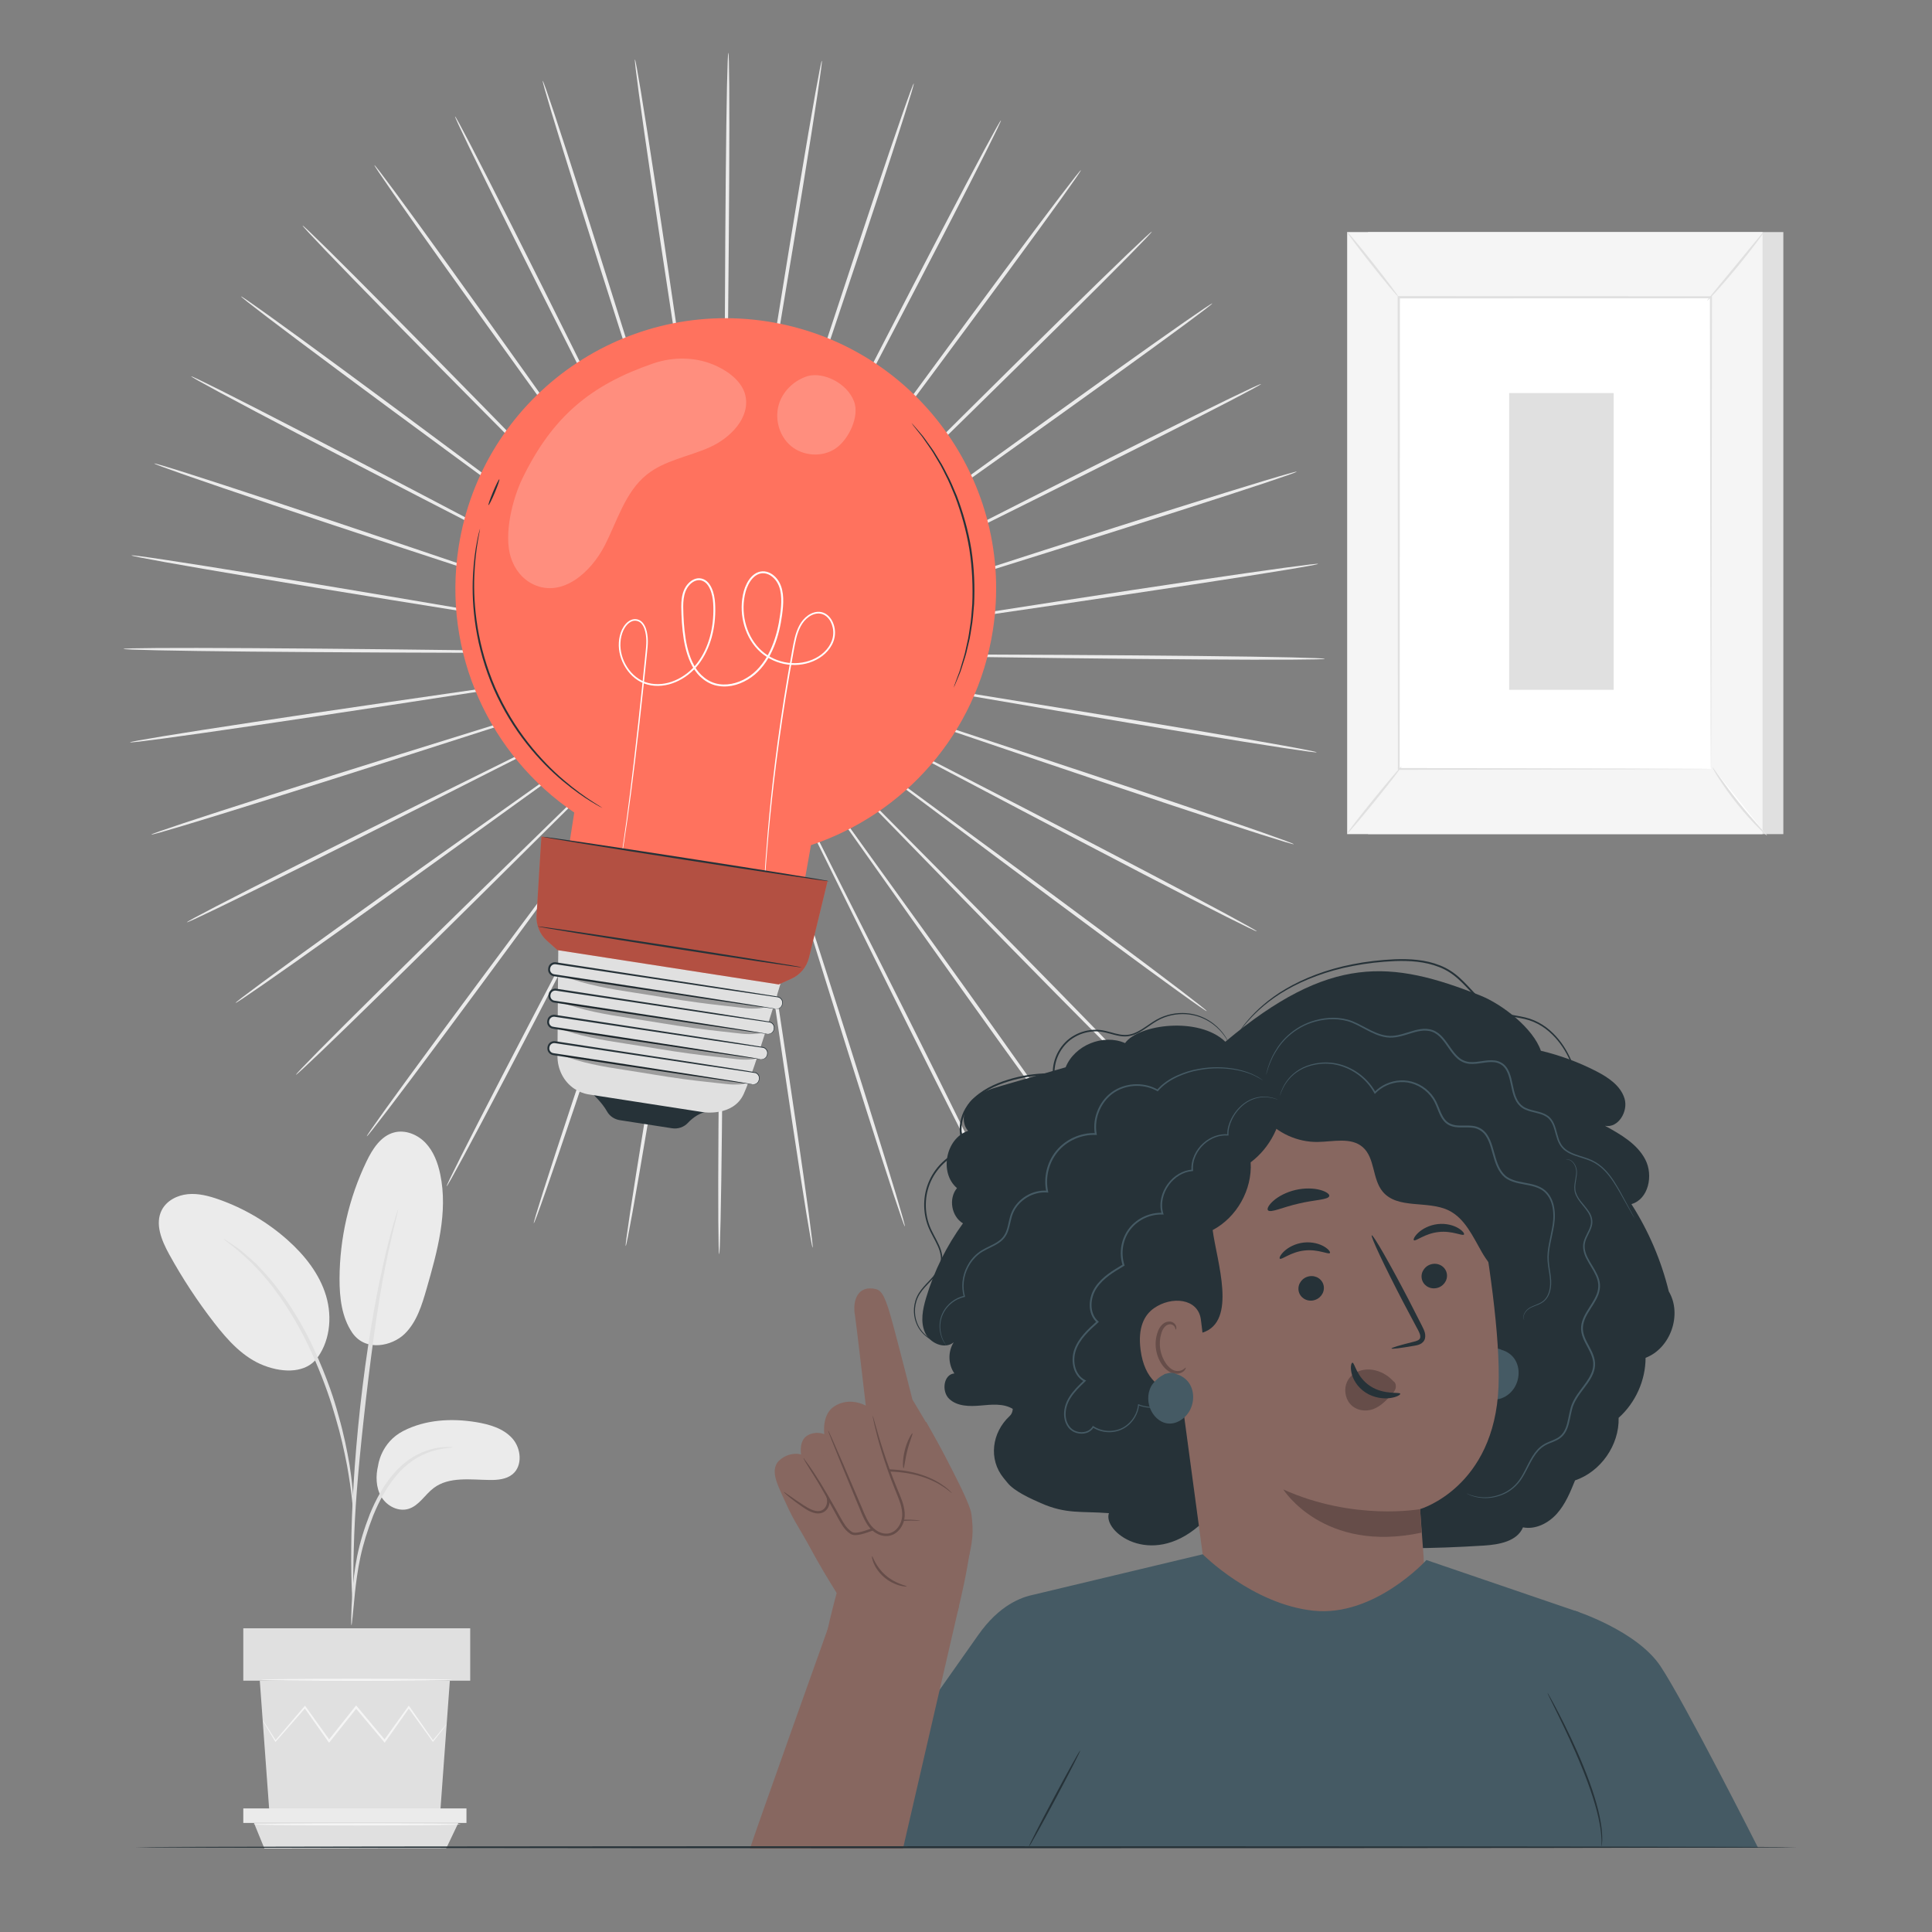 <?xml version="1.0" encoding="utf-8"?>
<!-- Generator: Adobe Illustrator 27.5.0, SVG Export Plug-In . SVG Version: 6.00 Build 0)  -->
<svg version="1.1" xmlns="http://www.w3.org/2000/svg" xmlns:xlink="http://www.w3.org/1999/xlink" x="0px" y="0px"
	 viewBox="0 0 500 500" style="enable-background:new 0 0 500 500;" xml:space="preserve">
<rect x="0" y="0" width="500" height="500" fill="#808080" stroke="none"/>
<g id="Background_Complete">
	<g>
		<g>
			<g>
				<path style="fill:#EBEBEB;" d="M231.707,169.751c-30.7-0.41-58.481-0.781-78.619-1.05c-10.046-0.086-18.179-0.156-23.826-0.204
					c-2.798-0.004-4.975-0.007-6.478-0.009c-0.725,0.007-1.284,0.013-1.685,0.017c-0.38,0.008-0.574,0.018-0.574,0.029
					c0,0.012,0.194,0.025,0.574,0.039c0.4,0.011,0.959,0.026,1.684,0.047c1.503,0.024,3.68,0.06,6.477,0.106
					c5.647,0.052,13.78,0.126,23.826,0.218c20.139,0.088,47.923,0.209,78.625,0.344c30.687,0.111,58.476,0.255,78.592,0.479
					c10.058,0.11,18.198,0.236,23.824,0.365c2.813,0.065,4.997,0.13,6.477,0.193c1.481,0.063,2.258,0.124,2.258,0.179
					c-0.001,0.055-0.779,0.102-2.26,0.139c-1.481,0.037-3.666,0.063-6.48,0.078c-5.627,0.03-13.768,0.012-23.826-0.057
					C290.178,170.531,262.391,170.184,231.707,169.751z"/>
			</g>
		</g>
		<g>
			<g>
				<path style="fill:#EBEBEB;" d="M231.069,176.676c-30.263-5.178-57.649-9.864-77.5-13.26c-9.911-1.645-17.934-2.977-23.505-3.902
					c-2.763-0.438-4.914-0.778-6.398-1.013c-0.718-0.105-1.271-0.186-1.667-0.244c-0.376-0.051-0.57-0.071-0.572-0.059
					c-0.002,0.012,0.188,0.056,0.56,0.129c0.394,0.073,0.943,0.176,1.656,0.309c1.481,0.258,3.626,0.632,6.382,1.113
					c5.571,0.929,13.593,2.267,23.502,3.92c19.881,3.215,47.309,7.65,77.618,12.551c30.297,4.875,57.727,9.333,77.564,12.68
					c9.919,1.671,17.94,3.062,23.477,4.065c2.768,0.501,4.915,0.906,6.368,1.199c1.453,0.293,2.211,0.475,2.202,0.531
					c-0.009,0.056-0.785-0.018-2.255-0.211c-1.469-0.193-3.632-0.506-6.413-0.928c-5.563-0.844-13.603-2.126-23.528-3.757
					C288.708,186.54,261.313,181.876,231.069,176.676z"/>
			</g>
		</g>
		<g>
			<g>
				<path style="fill:#EBEBEB;" d="M229.354,183.417c-29.069-9.881-55.375-18.822-74.443-25.303
					c-9.528-3.185-17.241-5.764-22.598-7.555c-2.66-0.867-4.73-1.542-6.159-2.008c-0.692-0.217-1.226-0.383-1.608-0.503
					c-0.364-0.109-0.552-0.16-0.556-0.148c-0.004,0.012,0.177,0.085,0.533,0.217c0.378,0.135,0.904,0.322,1.587,0.566
					c1.422,0.489,3.481,1.196,6.127,2.105c5.355,1.795,13.066,4.38,22.591,7.572c19.127,6.305,45.515,15.003,74.674,24.614
					c29.152,9.583,55.538,18.304,74.6,24.733c9.532,3.213,17.234,5.849,22.544,7.713c2.655,0.932,4.711,1.67,6.1,2.188
					c1.388,0.519,2.108,0.818,2.09,0.872c-0.018,0.054-0.773-0.14-2.194-0.562c-1.421-0.422-3.507-1.07-6.188-1.925
					c-5.361-1.709-13.099-4.24-22.644-7.414C284.719,202.237,258.401,193.315,229.354,183.417z"/>
			</g>
		</g>
		<g>
			<g>
				<path style="fill:#EBEBEB;" d="M226.602,189.796c-27.154-14.33-51.726-27.297-69.537-36.696
					c-8.908-4.645-16.12-8.406-21.127-11.017c-2.49-1.275-4.428-2.268-5.766-2.953c-0.65-0.323-1.15-0.572-1.509-0.751
					c-0.342-0.165-0.52-0.245-0.525-0.234c-0.005,0.011,0.161,0.111,0.492,0.297c0.351,0.192,0.842,0.46,1.478,0.808
					c1.327,0.706,3.249,1.728,5.72,3.042c5.005,2.615,12.214,6.381,21.119,11.032c17.896,9.237,42.585,21.981,69.867,36.063
					c27.28,14.054,51.963,26.82,69.777,36.168c8.908,4.672,16.1,8.487,21.05,11.162c2.475,1.337,4.391,2.389,5.68,3.119
					c1.29,0.73,1.954,1.138,1.928,1.188c-0.026,0.05-0.741-0.262-2.077-0.903c-1.336-0.641-3.294-1.61-5.807-2.876
					c-5.025-2.532-12.267-6.251-21.194-10.887C278.318,217.089,253.73,204.139,226.602,189.796z"/>
			</g>
		</g>
		<g>
			<g>
				<path style="fill:#EBEBEB;" d="M222.882,195.666c-24.579-18.398-46.823-35.047-62.946-47.115
					c-8.072-5.981-14.607-10.822-19.145-14.184c-2.26-1.649-4.019-2.932-5.234-3.818c-0.591-0.421-1.046-0.745-1.372-0.977
					c-0.312-0.217-0.475-0.323-0.482-0.314c-0.007,0.01,0.142,0.135,0.44,0.37c0.317,0.245,0.76,0.586,1.334,1.029
					c1.201,0.905,2.939,2.215,5.174,3.898c4.535,3.365,11.067,8.211,19.135,14.198c16.232,11.921,38.626,28.367,63.372,46.54
					c24.748,18.145,47.132,34.612,63.266,46.63c8.068,6.007,14.575,10.9,19.046,14.315c2.236,1.708,3.963,3.046,5.123,3.969
					c1.16,0.923,1.752,1.43,1.719,1.475c-0.033,0.045-0.691-0.374-1.911-1.216c-1.22-0.842-3.002-2.105-5.286-3.749
					c-4.567-3.286-11.139-8.091-19.232-14.065C269.695,230.708,247.435,214.074,222.882,195.666z"/>
			</g>
		</g>
		<g>
			<g>
				<path style="fill:#EBEBEB;" d="M218.293,200.884c-21.419-21.997-40.803-41.903-54.853-56.331
					c-7.044-7.163-12.746-12.963-16.705-16.989c-1.976-1.981-3.514-3.522-4.576-4.586c-0.518-0.508-0.918-0.899-1.204-1.179
					c-0.274-0.263-0.419-0.393-0.427-0.385c-0.009,0.008,0.119,0.155,0.377,0.434c0.275,0.291,0.659,0.697,1.158,1.224
					c1.045,1.08,2.559,2.645,4.505,4.656c3.957,4.03,9.655,9.832,16.694,17.001c14.18,14.301,33.744,34.03,55.362,55.831
					c21.624,21.774,41.175,41.522,55.242,55.904c7.035,7.189,12.703,13.034,16.589,17.103c1.943,2.035,3.441,3.625,4.443,4.717
					c1.002,1.092,1.509,1.685,1.469,1.724c-0.04,0.039-0.624-0.478-1.698-1.499c-1.074-1.021-2.638-2.547-4.638-4.525
					c-4.001-3.957-9.745-9.725-16.81-16.885C259.088,242.78,239.685,222.886,218.293,200.884z"/>
			</g>
		</g>
		<g>
			<g>
				<path style="fill:#EBEBEB;" d="M212.95,205.324c-17.737-25.061-33.788-47.74-45.423-64.178
					c-5.844-8.172-10.575-14.787-13.86-19.381c-1.644-2.264-2.924-4.025-3.807-5.241c-0.433-0.582-0.767-1.031-1.006-1.352
					c-0.23-0.302-0.352-0.453-0.362-0.446c-0.01,0.007,0.094,0.172,0.305,0.487c0.226,0.33,0.542,0.791,0.953,1.39
					c0.865,1.23,2.117,3.011,3.726,5.3c3.282,4.596,8.008,11.215,13.846,19.39c11.783,16.332,28.04,38.864,46.004,63.762
					c17.975,24.872,34.216,47.421,45.876,63.815c5.831,8.196,10.52,14.851,13.726,19.475c1.603,2.312,2.835,4.116,3.655,5.351
					c0.82,1.234,1.228,1.899,1.182,1.932c-0.046,0.033-0.542-0.569-1.444-1.744c-0.902-1.176-2.21-2.926-3.878-5.192
					c-3.337-4.531-8.114-11.123-13.979-19.294C246.731,253.056,230.659,230.386,212.95,205.324z"/>
			</g>
		</g>
		<g>
			<g>
				<path style="fill:#EBEBEB;" d="M206.98,208.877c-13.6-27.526-25.907-52.436-34.828-70.492
					c-4.495-8.985-8.133-16.258-10.66-21.309c-1.27-2.493-2.259-4.433-2.941-5.772c-0.337-0.643-0.596-1.138-0.782-1.492
					c-0.18-0.334-0.278-0.503-0.289-0.497c-0.011,0.006,0.065,0.185,0.225,0.529c0.172,0.362,0.412,0.866,0.724,1.522
					c0.662,1.35,1.62,3.305,2.851,5.817c2.523,5.053,6.156,12.329,10.644,21.317c9.086,17.973,21.62,42.769,35.471,70.17
					c13.866,27.376,26.383,52.186,35.335,70.202c4.478,9.007,8.069,16.313,10.512,21.382c1.222,2.534,2.156,4.509,2.773,5.857
					c0.617,1.348,0.915,2.068,0.865,2.093c-0.051,0.025-0.447-0.646-1.155-1.948c-0.708-1.302-1.726-3.235-3.019-5.734
					c-2.588-4.997-6.276-12.254-10.791-21.243C232.881,261.305,220.552,236.4,206.98,208.877z"/>
			</g>
		</g>
		<g>
			<g>
				<path style="fill:#EBEBEB;" d="M200.526,211.45c-9.099-29.323-17.333-55.859-23.302-75.094
					c-3.025-9.58-5.474-17.336-7.175-22.721c-0.862-2.662-1.534-4.733-1.997-6.163c-0.232-0.688-0.41-1.217-0.538-1.597
					c-0.125-0.358-0.195-0.54-0.207-0.537c-0.012,0.004,0.035,0.193,0.138,0.558c0.113,0.384,0.271,0.92,0.475,1.617
					c0.441,1.437,1.079,3.519,1.9,6.193c1.697,5.387,4.139,13.144,7.157,22.727c6.145,19.179,14.623,45.638,23.991,74.876
					c9.387,29.216,17.845,55.687,23.852,74.887c3.005,9.599,5.402,17.38,7.016,22.77c0.807,2.695,1.42,4.792,1.817,6.22
					c0.397,1.428,0.578,2.186,0.524,2.203c-0.054,0.017-0.34-0.708-0.834-2.106c-0.494-1.397-1.195-3.466-2.08-6.137
					c-1.769-5.341-4.27-13.089-7.315-22.676C217.854,267.299,209.597,240.765,200.526,211.45z"/>
			</g>
		</g>
		<g>
			<g>
				<path style="fill:#EBEBEB;" d="M193.745,212.974c-4.373-30.39-8.33-57.891-11.198-77.825c-1.48-9.937-2.678-17.981-3.51-23.567
					c-0.433-2.764-0.769-4.915-1.002-6.4c-0.121-0.716-0.214-1.266-0.28-1.661c-0.067-0.374-0.108-0.564-0.119-0.563
					c-0.012,0.002,0.005,0.196,0.049,0.573c0.051,0.397,0.122,0.951,0.215,1.671c0.209,1.489,0.512,3.645,0.902,6.415
					c0.828,5.587,2.02,13.632,3.492,23.569c3.05,19.907,7.259,47.371,11.909,77.719c4.672,30.329,8.859,57.801,11.77,77.707
					c1.458,9.953,2.6,18.013,3.347,23.59c0.373,2.788,0.648,4.956,0.816,6.428c0.167,1.473,0.227,2.25,0.172,2.258
					c-0.055,0.008-0.224-0.753-0.492-2.211c-0.268-1.458-0.635-3.611-1.088-6.388c-0.907-5.553-2.157-13.598-3.655-23.544
					C202.072,270.854,198.092,243.352,193.745,212.974z"/>
			</g>
		</g>
		<g>
			<g>
				<path style="fill:#EBEBEB;" d="M186.808,213.419c0.391-30.7,0.745-58.482,1.001-78.62c0.08-10.046,0.145-18.179,0.189-23.826
					c0.002-2.798,0.004-4.975,0.005-6.478c-0.008-0.726-0.014-1.284-0.018-1.685c-0.008-0.38-0.018-0.574-0.03-0.574
					c-0.012,0-0.025,0.194-0.039,0.574c-0.011,0.4-0.026,0.959-0.046,1.684c-0.024,1.503-0.058,3.68-0.102,6.477
					c-0.048,5.647-0.118,13.78-0.203,23.826c-0.076,20.139-0.18,47.923-0.295,78.625c-0.092,30.687-0.219,58.476-0.431,78.592
					c-0.104,10.058-0.225,18.198-0.351,23.824c-0.063,2.813-0.127,4.997-0.189,6.477c-0.062,1.481-0.122,2.258-0.178,2.258
					c-0.055,0-0.103-0.779-0.141-2.26c-0.038-1.482-0.065-3.666-0.082-6.48c-0.033-5.627-0.02-13.768,0.042-23.826
					C186.064,271.891,186.395,244.104,186.808,213.419z"/>
			</g>
		</g>
		<g>
			<g>
				<path style="fill:#EBEBEB;" d="M179.883,212.786c5.159-30.266,9.827-57.655,13.212-77.508
					c1.639-9.912,2.966-17.936,3.887-23.508c0.436-2.764,0.775-4.914,1.009-6.399c0.105-0.718,0.185-1.271,0.243-1.667
					c0.051-0.376,0.07-0.57,0.059-0.572c-0.012-0.002-0.056,0.188-0.129,0.56c-0.073,0.394-0.175,0.943-0.308,1.657
					c-0.257,1.481-0.63,3.626-1.109,6.382c-0.925,5.571-2.258,13.594-3.905,23.505c-3.202,19.883-7.62,47.314-12.502,77.626
					c-4.856,30.3-9.296,57.733-12.631,77.572c-1.665,9.92-3.05,17.942-4.05,23.48c-0.5,2.769-0.903,4.916-1.195,6.369
					c-0.292,1.453-0.474,2.211-0.529,2.202c-0.056-0.009,0.017-0.786,0.21-2.255c0.192-1.47,0.503-3.632,0.923-6.414
					c0.84-5.564,2.118-13.604,3.742-23.531C170.055,270.431,174.703,243.033,179.883,212.786z"/>
			</g>
		</g>
		<g>
			<g>
				<path style="fill:#EBEBEB;" d="M173.141,211.075c9.863-29.075,18.787-55.387,25.256-74.459
					c3.179-9.53,5.753-17.245,7.541-22.602c0.865-2.661,1.538-4.731,2.004-6.161c0.216-0.692,0.383-1.226,0.502-1.608
					c0.109-0.364,0.159-0.552,0.148-0.556c-0.012-0.004-0.085,0.177-0.216,0.533c-0.135,0.378-0.322,0.904-0.565,1.587
					c-0.488,1.422-1.194,3.481-2.101,6.128c-1.792,5.356-4.372,13.069-7.558,22.596c-6.293,19.131-14.974,45.524-24.567,74.689
					c-9.565,29.158-18.269,55.549-24.686,74.616c-3.207,9.534-5.839,17.238-7.699,22.548c-0.93,2.655-1.666,4.712-2.184,6.101
					c-0.518,1.389-0.817,2.109-0.871,2.091c-0.054-0.018,0.14-0.773,0.561-2.194c0.421-1.421,1.068-3.508,1.921-6.189
					c1.705-5.362,4.232-13.101,7.4-22.648C154.356,266.452,163.261,240.128,173.141,211.075z"/>
			</g>
		</g>
		<g>
			<g>
				<path style="fill:#EBEBEB;" d="M166.76,208.327c14.312-27.163,27.264-51.743,36.653-69.56
					c4.64-8.911,8.396-16.125,11.003-21.134c1.274-2.491,2.265-4.43,2.949-5.768c0.323-0.65,0.572-1.151,0.75-1.509
					c0.165-0.342,0.244-0.52,0.234-0.525c-0.011-0.006-0.111,0.161-0.297,0.493c-0.192,0.351-0.46,0.842-0.807,1.479
					c-0.705,1.327-1.726,3.25-3.038,5.721c-2.612,5.007-6.373,12.218-11.019,21.126c-9.226,17.902-21.954,42.599-36.019,69.89
					c-14.037,27.288-26.787,51.98-36.124,69.8c-4.667,8.911-8.477,16.105-11.149,21.057c-1.335,2.476-2.386,4.392-3.115,5.682
					c-0.729,1.29-1.137,1.955-1.186,1.929c-0.05-0.026,0.262-0.741,0.901-2.077c0.64-1.337,1.609-3.295,2.873-5.809
					c2.529-5.026,6.243-12.271,10.873-21.201C139.499,260.06,152.434,235.464,166.76,208.327z"/>
			</g>
		</g>
		<g>
			<g>
				<path style="fill:#EBEBEB;" d="M160.888,204.611c18.383-24.591,35.018-46.845,47.076-62.975
					c5.975-8.076,10.813-14.614,14.172-19.154c1.648-2.261,2.93-4.021,3.815-5.236c0.421-0.591,0.744-1.047,0.976-1.373
					c0.217-0.312,0.323-0.475,0.313-0.482c-0.009-0.007-0.135,0.142-0.37,0.44c-0.245,0.317-0.586,0.76-1.029,1.335
					c-0.904,1.201-2.213,2.941-3.895,5.176c-3.362,4.538-8.204,11.072-14.186,19.144c-11.911,16.24-28.343,38.644-46.501,63.401
					c-18.13,24.759-34.583,47.154-46.591,63.295c-6.002,8.072-10.891,14.582-14.303,19.055c-1.706,2.237-3.043,3.965-3.965,5.125
					s-1.429,1.753-1.474,1.72c-0.045-0.033,0.374-0.691,1.215-1.911c0.841-1.22,2.104-3.004,3.745-5.288
					c3.284-4.57,8.085-11.144,14.053-19.241C125.875,251.446,142.495,229.175,160.888,204.611z"/>
			</g>
		</g>
		<g>
			<g>
				<path style="fill:#EBEBEB;" d="M155.667,200.025c21.983-21.433,41.877-40.829,56.297-54.888
					c7.159-7.048,12.955-12.754,16.979-16.716c1.979-1.978,3.52-3.516,4.583-4.579c0.507-0.519,0.898-0.918,1.178-1.205
					c0.263-0.274,0.393-0.419,0.385-0.428c-0.008-0.008-0.155,0.119-0.434,0.377c-0.291,0.275-0.697,0.66-1.224,1.159
					c-1.08,1.046-2.643,2.561-4.652,4.508c-4.027,3.96-9.827,9.661-16.99,16.705c-14.292,14.189-34.009,33.765-55.797,55.396
					c-21.76,21.638-41.497,41.201-55.869,55.277c-7.185,7.04-13.026,12.71-17.093,16.599c-2.033,1.944-3.623,3.443-4.714,4.446
					c-1.091,1.003-1.684,1.51-1.723,1.47c-0.039-0.04,0.477-0.624,1.498-1.699c1.02-1.075,2.545-2.64,4.522-4.641
					c3.954-4.003,9.719-9.751,16.875-16.82C113.797,240.846,133.678,221.431,155.667,200.025z"/>
			</g>
		</g>
		<g>
			<g>
				<path style="fill:#EBEBEB;" d="M151.223,194.685c25.05-17.753,47.719-33.818,64.15-45.463
					c8.168-5.849,14.781-10.584,19.372-13.872c2.263-1.646,4.023-2.926,5.239-3.81c0.582-0.434,1.03-0.767,1.351-1.007
					c0.302-0.23,0.453-0.353,0.446-0.363c-0.007-0.01-0.172,0.094-0.487,0.305c-0.33,0.227-0.791,0.543-1.389,0.954
					c-1.229,0.865-3.009,2.118-5.297,3.729c-4.594,3.285-11.21,8.015-19.382,13.859c-16.325,11.794-38.846,28.065-63.733,46.044
					c-24.861,17.99-47.4,34.245-63.787,45.915c-8.192,5.837-14.844,10.53-19.467,13.738c-2.311,1.604-4.115,2.838-5.349,3.659
					c-1.234,0.821-1.898,1.229-1.931,1.183c-0.032-0.046,0.568-0.543,1.743-1.446c1.175-0.903,2.925-2.212,5.189-3.882
					c4.529-3.339,11.117-8.121,19.286-13.991C103.513,228.495,126.172,212.409,151.223,194.685z"/>
			</g>
		</g>
		<g>
			<g>
				<path style="fill:#EBEBEB;" d="M147.667,188.717c27.518-13.617,52.419-25.94,70.47-34.872c8.982-4.5,16.254-8.143,21.303-10.673
					c2.492-1.272,4.431-2.262,5.77-2.945c0.643-0.337,1.137-0.597,1.492-0.783c0.334-0.18,0.503-0.278,0.497-0.289
					c-0.006-0.011-0.185,0.065-0.529,0.225c-0.362,0.172-0.866,0.412-1.521,0.725c-1.349,0.662-3.304,1.622-5.815,2.855
					c-5.051,2.526-12.325,6.164-21.31,10.657c-17.968,9.097-42.756,21.647-70.148,35.515c-27.367,13.883-52.17,26.415-70.18,35.38
					c-9.004,4.484-16.308,8.079-21.376,10.525c-2.534,1.223-4.508,2.159-5.855,2.777c-1.347,0.618-2.067,0.917-2.093,0.866
					c-0.025-0.05,0.646-0.448,1.948-1.156c1.302-0.708,3.234-1.728,5.732-3.023c4.995-2.591,12.25-6.283,21.236-10.804
					C95.256,214.651,120.152,202.306,147.667,188.717z"/>
			</g>
		</g>
		<g>
			<g>
				<path style="fill:#EBEBEB;" d="M145.09,182.265c29.317-9.118,55.848-17.369,75.079-23.349
					c9.578-3.031,17.332-5.485,22.716-7.189c2.661-0.864,4.732-1.537,6.161-2.001c0.688-0.232,1.217-0.411,1.596-0.539
					c0.358-0.126,0.54-0.196,0.536-0.207c-0.004-0.012-0.193,0.035-0.558,0.139c-0.384,0.113-0.92,0.271-1.616,0.476
					c-1.437,0.442-3.518,1.081-6.192,1.904c-5.386,1.7-13.142,4.148-22.722,7.171c-19.175,6.157-45.629,14.652-74.861,24.038
					c-29.21,9.405-55.675,17.88-74.871,23.899c-9.597,3.011-17.376,5.412-22.766,7.031c-2.695,0.809-4.791,1.423-6.219,1.821
					c-1.428,0.398-2.186,0.58-2.203,0.526c-0.017-0.054,0.708-0.341,2.105-0.836c1.397-0.495,3.466-1.198,6.136-2.084
					c5.34-1.773,13.086-4.278,22.671-7.329C89.251,199.628,115.78,191.355,145.09,182.265z"/>
			</g>
		</g>
		<g>
			<g>
				<path style="fill:#EBEBEB;" d="M143.562,175.485c30.387-4.392,57.885-8.366,77.817-11.247
					c9.936-1.486,17.979-2.689,23.565-3.525c2.764-0.434,4.915-0.772,6.4-1.006c0.715-0.121,1.266-0.214,1.661-0.281
					c0.374-0.067,0.564-0.108,0.563-0.12c-0.002-0.012-0.196,0.005-0.573,0.049c-0.397,0.051-0.951,0.123-1.671,0.216
					c-1.488,0.21-3.644,0.515-6.414,0.906c-5.586,0.831-13.63,2.028-23.568,3.507c-19.905,3.063-47.366,7.288-77.711,11.958
					c-30.327,4.691-57.796,8.895-77.7,11.819c-9.952,1.464-18.011,2.611-23.588,3.361c-2.788,0.375-4.956,0.652-6.428,0.82
					s-2.25,0.229-2.258,0.173c-0.008-0.056,0.753-0.225,2.211-0.493c1.457-0.269,3.611-0.637,6.388-1.092
					c5.553-0.91,13.596-2.165,23.542-3.67C85.686,183.848,113.187,179.851,143.562,175.485z"/>
			</g>
		</g>
		<g>
			<g>
				<path style="fill:#EBEBEB;" d="M143.112,168.549c30.7,0.372,58.482,0.708,78.62,0.952c10.046,0.074,18.179,0.133,23.826,0.175
					c2.798,0,4.975,0.001,6.478,0.001c0.726-0.008,1.284-0.014,1.685-0.019c0.38-0.008,0.574-0.018,0.574-0.03
					c0-0.012-0.194-0.025-0.574-0.039c-0.4-0.011-0.959-0.025-1.684-0.044c-1.503-0.023-3.68-0.056-6.478-0.098
					c-5.647-0.045-13.78-0.109-23.826-0.188c-20.139-0.063-47.923-0.15-78.625-0.246c-30.687-0.073-58.476-0.183-78.593-0.382
					c-10.058-0.097-18.198-0.213-23.824-0.336c-2.813-0.061-4.997-0.124-6.477-0.185c-1.481-0.061-2.258-0.121-2.258-0.176
					c0-0.055,0.778-0.103,2.26-0.142c1.482-0.039,3.666-0.068,6.479-0.086c5.627-0.037,13.768-0.029,23.826,0.027
					C84.64,167.841,112.427,168.154,143.112,168.549z"/>
			</g>
		</g>
		<g>
			<g>
				<path style="fill:#EBEBEB;" d="M143.741,161.623c30.269,5.14,57.661,9.791,77.516,13.162c9.913,1.633,17.937,2.955,23.51,3.872
					c2.764,0.434,4.915,0.772,6.4,1.005c0.718,0.104,1.271,0.184,1.668,0.242c0.376,0.051,0.57,0.07,0.572,0.058
					c0.002-0.012-0.188-0.055-0.56-0.129c-0.394-0.073-0.943-0.175-1.657-0.307c-1.481-0.257-3.626-0.628-6.383-1.105
					c-5.572-0.922-13.596-2.25-23.507-3.89c-19.885-3.189-47.319-7.59-77.633-12.452c-30.304-4.836-57.739-9.259-77.58-12.581
					c-9.921-1.659-17.944-3.039-23.482-4.035c-2.769-0.498-4.917-0.9-6.37-1.191c-1.453-0.291-2.212-0.472-2.202-0.528
					c0.009-0.055,0.786,0.017,2.255,0.208c1.47,0.191,3.633,0.501,6.415,0.92c5.564,0.837,13.605,2.109,23.533,3.727
					C86.09,151.832,113.49,156.462,143.741,161.623z"/>
			</g>
		</g>
		<g>
			<g>
				<path style="fill:#EBEBEB;" d="M145.447,154.88c29.082,9.844,55.399,18.752,74.475,25.209
					c9.532,3.173,17.248,5.742,22.607,7.526c2.661,0.864,4.732,1.536,6.162,2c0.693,0.216,1.226,0.382,1.609,0.501
					c0.364,0.109,0.552,0.159,0.556,0.147c0.004-0.012-0.177-0.085-0.533-0.216c-0.378-0.134-0.904-0.321-1.588-0.564
					c-1.423-0.487-3.482-1.192-6.13-2.097c-5.357-1.788-13.072-4.363-22.601-7.544c-19.135-6.28-45.534-14.945-74.705-24.519
					c-29.164-9.546-55.561-18.233-74.632-24.639c-9.536-3.201-17.242-5.827-22.553-7.684c-2.656-0.928-4.713-1.663-6.102-2.18
					c-1.389-0.517-2.11-0.816-2.091-0.87c0.018-0.054,0.773,0.14,2.195,0.559c1.421,0.42,3.509,1.066,6.19,1.917
					c5.363,1.702,13.104,4.224,22.653,7.385C90.059,136.13,116.388,145.018,145.447,154.88z"/>
			</g>
		</g>
		<g>
			<g>
				<path style="fill:#EBEBEB;" d="M148.192,148.497c27.172,14.295,51.761,27.232,69.583,36.608
					c8.914,4.634,16.13,8.385,21.141,10.99c2.492,1.272,4.431,2.262,5.77,2.946c0.65,0.323,1.151,0.571,1.509,0.749
					c0.342,0.165,0.52,0.244,0.525,0.233c0.006-0.011-0.161-0.111-0.493-0.296c-0.352-0.191-0.842-0.459-1.479-0.806
					c-1.328-0.704-3.251-1.724-5.723-3.035c-5.009-2.609-12.222-6.365-21.133-11.006c-17.907-9.214-42.613-21.927-69.913-35.975
					c-27.297-14.019-51.997-26.754-69.823-36.08c-8.914-4.661-16.11-8.467-21.064-11.135c-2.477-1.334-4.394-2.383-5.684-3.112
					c-1.291-0.728-1.956-1.136-1.93-1.185c0.026-0.05,0.741,0.261,2.078,0.9c1.337,0.639,3.296,1.606,5.81,2.869
					c5.028,2.526,12.275,6.235,21.208,10.86C96.441,121.269,121.045,134.188,148.192,148.497z"/>
			</g>
		</g>
		<g>
			<g>
				<path style="fill:#EBEBEB;" d="M151.904,142.622c24.603,18.367,46.867,34.988,63.005,47.036
					c8.08,5.971,14.62,10.804,19.163,14.16c2.262,1.646,4.023,2.927,5.238,3.811c0.592,0.42,1.048,0.744,1.374,0.976
					c0.312,0.217,0.475,0.323,0.482,0.313c0.007-0.01-0.142-0.135-0.44-0.37c-0.317-0.244-0.76-0.585-1.335-1.028
					c-1.202-0.903-2.942-2.211-5.179-3.892c-4.54-3.359-11.077-8.197-19.153-14.174c-16.247-11.9-38.662-28.318-63.431-46.461
					c-24.771-18.114-47.176-34.553-63.324-46.551c-8.075-5.997-14.589-10.882-19.064-14.291c-2.238-1.705-3.967-3.041-5.128-3.962
					c-1.161-0.921-1.754-1.428-1.721-1.473c0.034-0.045,0.691,0.373,1.912,1.214c1.221,0.84,3.005,2.102,5.29,3.742
					c4.571,3.281,11.149,8.077,19.249,14.041C105.047,107.639,127.328,124.246,151.904,142.622z"/>
			</g>
		</g>
		<g>
			<g>
				<path style="fill:#EBEBEB;" d="M156.486,137.399c21.447,21.97,40.855,41.852,54.923,56.263
					c7.053,7.155,12.762,12.947,16.727,16.969c1.979,1.978,3.518,3.517,4.582,4.58c0.519,0.507,0.919,0.898,1.205,1.177
					c0.275,0.262,0.419,0.393,0.428,0.384c0.008-0.008-0.119-0.155-0.378-0.433c-0.276-0.291-0.66-0.696-1.159-1.223
					c-1.047-1.079-2.563-2.642-4.511-4.65c-3.962-4.025-9.667-9.821-16.715-16.98c-14.198-14.283-33.786-33.987-55.432-55.762
					c-21.651-21.747-41.227-41.471-55.313-55.834c-7.044-7.18-12.719-13.018-16.61-17.083c-1.946-2.032-3.446-3.621-4.449-4.711
					c-1.003-1.09-1.511-1.683-1.471-1.722c0.04-0.039,0.625,0.477,1.7,1.496c1.075,1.02,2.641,2.543,4.644,4.52
					c4.006,3.952,9.758,9.713,16.831,16.864C115.639,95.554,135.067,115.423,156.486,137.399z"/>
			</g>
		</g>
		<g>
			<g>
				<path style="fill:#EBEBEB;" d="M161.824,132.952c17.768,25.038,33.848,47.697,45.503,64.121
					c5.854,8.164,10.593,14.774,13.884,19.364c1.647,2.262,2.929,4.022,3.814,5.237c0.434,0.582,0.768,1.029,1.008,1.35
					c0.23,0.302,0.353,0.453,0.363,0.446c0.01-0.007-0.094-0.172-0.305-0.487c-0.227-0.33-0.544-0.79-0.955-1.388
					c-0.866-1.229-2.12-3.008-3.732-5.295c-3.288-4.592-8.022-11.205-13.871-19.373c-11.804-16.317-28.089-38.828-46.085-63.704
					c-18.006-24.849-34.276-47.378-45.956-63.757c-5.842-8.189-10.539-14.838-13.751-19.458c-1.606-2.31-2.84-4.113-3.662-5.346
					c-0.822-1.233-1.23-1.897-1.185-1.93c0.046-0.033,0.543,0.568,1.447,1.742c0.904,1.175,2.214,2.923,3.885,5.186
					c3.342,4.527,8.128,11.113,14.003,19.277C127.983,85.262,144.084,107.912,161.824,132.952z"/>
			</g>
		</g>
		<g>
			<g>
				<path style="fill:#EBEBEB;" d="M167.789,129.391c13.635,27.509,25.973,52.403,34.917,70.448
					c4.506,8.979,8.154,16.248,10.687,21.296c1.273,2.491,2.264,4.43,2.948,5.768c0.338,0.642,0.598,1.137,0.785,1.491
					c0.18,0.334,0.278,0.503,0.289,0.497c0.011-0.005-0.066-0.185-0.225-0.529c-0.173-0.361-0.413-0.866-0.726-1.521
					c-0.663-1.349-1.624-3.303-2.858-5.814c-2.529-5.049-6.172-12.321-10.671-21.304c-9.108-17.962-21.674-42.742-35.56-70.125
					c-13.9-27.358-26.448-52.153-35.424-70.157c-4.49-9.001-8.089-16.303-10.539-21.369c-1.225-2.533-2.162-4.506-2.781-5.853
					c-0.618-1.347-0.918-2.067-0.868-2.092c0.05-0.025,0.448,0.646,1.157,1.947c0.709,1.301,1.73,3.233,3.026,5.73
					c2.594,4.993,6.291,12.246,10.818,21.229C141.822,76.997,154.183,101.885,167.789,129.391z"/>
			</g>
		</g>
		<g>
			<g>
				<path style="fill:#EBEBEB;" d="M174.24,126.811c9.136,29.312,17.405,55.837,23.398,75.064
					c3.037,9.576,5.496,17.329,7.203,22.712c0.866,2.661,1.54,4.731,2.005,6.16c0.233,0.687,0.412,1.217,0.54,1.596
					c0.126,0.358,0.196,0.54,0.208,0.536c0.012-0.004-0.035-0.193-0.139-0.558c-0.113-0.384-0.272-0.92-0.477-1.616
					c-0.443-1.437-1.084-3.517-1.908-6.191c-1.703-5.385-4.156-13.139-7.186-22.717c-6.169-19.171-14.681-45.619-24.086-74.846
					c-9.424-29.204-17.915-55.664-23.947-74.856c-3.018-9.595-5.424-17.373-7.045-22.761c-0.811-2.694-1.426-4.791-1.825-6.218
					c-0.399-1.427-0.581-2.186-0.527-2.203c0.054-0.017,0.341,0.708,0.837,2.104c0.496,1.397,1.2,3.465,2.088,6.134
					c1.776,5.339,4.286,13.084,7.344,22.666C156.841,70.983,165.132,97.507,174.24,126.811z"/>
			</g>
		</g>
		<g>
			<g>
				<path style="fill:#EBEBEB;" d="M181.019,125.278c4.411,30.384,8.403,57.88,11.296,77.81c1.492,9.935,2.701,17.977,3.54,23.563
					c0.436,2.763,0.776,4.914,1.01,6.399c0.121,0.715,0.215,1.266,0.282,1.661c0.068,0.374,0.108,0.564,0.12,0.562
					c0.012-0.002-0.005-0.196-0.05-0.573c-0.051-0.397-0.124-0.951-0.217-1.671c-0.211-1.488-0.517-3.644-0.91-6.414
					c-0.835-5.586-2.037-13.629-3.522-23.565c-3.076-19.903-7.318-47.361-12.007-77.704c-4.71-30.323-8.932-57.79-11.868-77.692
					c-1.47-9.951-2.623-18.01-3.376-23.586c-0.377-2.788-0.655-4.955-0.824-6.427c-0.169-1.472-0.23-2.25-0.175-2.258
					c0.056-0.008,0.225,0.753,0.495,2.21c0.27,1.457,0.639,3.611,1.096,6.387c0.914,5.552,2.174,13.595,3.685,23.54
					C172.619,67.408,176.634,94.906,181.019,125.278z"/>
			</g>
		</g>
		<g>
			<g>
				<path style="fill:#EBEBEB;" d="M187.954,124.824c-0.352,30.7-0.671,58.483-0.902,78.621c-0.067,10.046-0.122,18.179-0.16,23.826
					c0.001,2.798,0.002,4.975,0.003,6.478c0.009,0.726,0.015,1.284,0.02,1.685c0.008,0.38,0.019,0.574,0.03,0.574
					c0.012,0,0.024-0.194,0.038-0.574c0.01-0.4,0.025-0.959,0.043-1.684c0.022-1.503,0.053-3.68,0.094-6.478
					c0.041-5.647,0.1-13.78,0.173-23.826c0.05-20.139,0.12-47.923,0.196-78.625c0.054-30.687,0.146-58.476,0.332-78.593
					c0.091-10.059,0.202-18.199,0.321-23.824c0.059-2.813,0.12-4.997,0.181-6.478c0.06-1.481,0.12-2.258,0.175-2.258
					c0.055,0,0.104,0.779,0.143,2.26c0.04,1.482,0.07,3.666,0.09,6.479c0.04,5.627,0.037,13.768-0.012,23.826
					C188.625,66.351,188.329,94.139,187.954,124.824z"/>
			</g>
		</g>
		<g>
			<g>
				<path style="fill:#EBEBEB;" d="M194.881,125.448c-5.12,30.273-9.754,57.668-13.112,77.525
					c-1.626,9.914-2.943,17.94-3.857,23.513c-0.432,2.764-0.769,4.915-1.001,6.4c-0.104,0.718-0.184,1.271-0.241,1.668
					c-0.05,0.376-0.07,0.57-0.058,0.572c0.012,0.002,0.055-0.188,0.128-0.561c0.073-0.394,0.174-0.943,0.306-1.657
					c0.255-1.481,0.625-3.627,1.101-6.384c0.918-5.572,2.241-13.597,3.875-23.51c3.177-19.887,7.559-47.323,12.402-77.642
					c4.817-30.307,9.222-57.744,12.531-77.588c1.652-9.922,3.027-17.946,4.02-23.485c0.496-2.769,0.896-4.917,1.187-6.371
					c0.29-1.453,0.471-2.212,0.526-2.203c0.056,0.009-0.016,0.786-0.207,2.255c-0.19,1.47-0.499,3.633-0.915,6.415
					c-0.833,5.565-2.1,13.607-3.712,23.535C204.634,67.791,200.022,95.195,194.881,125.448z"/>
			</g>
		</g>
		<g>
			<g>
				<path style="fill:#EBEBEB;" d="M201.624,127.15c-9.825,29.088-18.716,55.411-25.16,74.492
					c-3.167,9.534-5.731,17.252-7.511,22.612c-0.862,2.662-1.533,4.733-1.996,6.163c-0.215,0.693-0.381,1.226-0.5,1.609
					c-0.109,0.364-0.158,0.552-0.147,0.556c0.012,0.004,0.085-0.177,0.216-0.533c0.134-0.378,0.321-0.904,0.563-1.588
					c0.486-1.423,1.189-3.483,2.093-6.131c1.785-5.359,4.354-13.075,7.529-22.606c6.268-19.139,14.915-45.544,24.47-74.721
					c9.527-29.171,18.197-55.573,24.59-74.647c3.194-9.538,5.816-17.245,7.669-22.558c0.926-2.656,1.661-4.714,2.177-6.104
					c0.516-1.389,0.814-2.11,0.868-2.092c0.054,0.018-0.139,0.774-0.558,2.195c-0.419,1.422-1.064,3.509-1.913,6.191
					c-1.698,5.364-4.215,13.107-7.37,22.658C220.339,71.749,211.467,98.085,201.624,127.15z"/>
			</g>
		</g>
		<g>
			<g>
				<path style="fill:#EBEBEB;" d="M208.009,129.891c-14.277,27.181-27.198,51.778-36.563,69.607
					c-4.628,8.917-8.375,16.136-10.977,21.148c-1.271,2.493-2.259,4.433-2.942,5.772c-0.322,0.65-0.57,1.151-0.748,1.51
					c-0.165,0.342-0.244,0.52-0.233,0.526c0.011,0.006,0.111-0.161,0.296-0.493c0.191-0.352,0.459-0.842,0.806-1.48
					c0.703-1.328,1.722-3.252,3.031-5.725c2.605-5.01,6.357-12.226,10.992-21.14c9.203-17.913,21.899-42.627,35.929-69.937
					c14.002-27.307,26.72-52.014,36.034-69.846c4.656-8.917,8.457-16.116,11.122-21.072c1.332-2.478,2.38-4.395,3.108-5.686
					c0.728-1.291,1.135-1.956,1.184-1.931c0.049,0.026-0.261,0.741-0.899,2.079c-0.638,1.338-1.604,3.297-2.866,5.812
					c-2.523,5.03-6.227,12.279-10.846,21.214C235.204,78.123,222.3,102.735,208.009,129.891z"/>
			</g>
		</g>
		<g>
			<g>
				<path style="fill:#EBEBEB;" d="M213.886,133.599c-18.351,24.614-34.958,46.889-46.996,63.035
					c-5.965,8.084-10.794,14.628-14.148,19.172c-1.645,2.263-2.924,4.025-3.808,5.241c-0.42,0.592-0.743,1.048-0.975,1.374
					c-0.216,0.312-0.322,0.475-0.313,0.483c0.01,0.007,0.135-0.142,0.369-0.441c0.244-0.318,0.585-0.761,1.027-1.336
					c0.902-1.202,2.209-2.944,3.888-5.181c3.357-4.542,8.191-11.083,14.161-19.162c11.89-16.255,28.293-38.68,46.42-63.46
					c18.098-24.782,34.523-47.198,46.51-63.354c5.992-8.079,10.872-14.596,14.279-19.074c1.703-2.239,3.039-3.969,3.959-5.13
					c0.921-1.162,1.426-1.755,1.472-1.722c0.045,0.033-0.373,0.691-1.212,1.913c-0.839,1.222-2.099,3.006-3.738,5.293
					c-3.278,4.574-8.07,11.155-14.029,19.258C248.839,86.719,232.248,109.011,213.886,133.599z"/>
			</g>
		</g>
		<g>
			<g>
				<path style="fill:#EBEBEB;" d="M219.113,138.178c-21.956,21.461-41.826,40.882-56.228,54.959
					c-7.15,7.057-12.938,12.771-16.958,16.738c-1.977,1.98-3.515,3.521-4.577,4.585c-0.507,0.52-0.897,0.919-1.177,1.206
					c-0.262,0.275-0.393,0.419-0.384,0.428c0.008,0.008,0.155-0.12,0.433-0.378c0.29-0.276,0.696-0.661,1.222-1.16
					c1.078-1.047,2.64-2.564,4.647-4.514c4.022-3.965,9.814-9.674,16.969-16.726c14.274-14.208,33.966-33.808,55.726-55.467
					c21.733-21.665,41.444-41.253,55.799-55.348c7.176-7.049,13.01-12.727,17.072-16.621c2.031-1.947,3.618-3.448,4.709-4.452
					c1.09-1.004,1.682-1.512,1.721-1.472c0.039,0.04-0.476,0.625-1.495,1.701c-1.019,1.076-2.542,2.643-4.517,4.647
					c-3.949,4.008-9.707,9.763-16.854,16.842C260.932,97.304,241.075,116.745,219.113,138.178z"/>
			</g>
		</g>
		<g>
			<g>
				<path style="fill:#EBEBEB;" d="M223.563,143.513c-25.027,17.785-47.675,33.879-64.092,45.544
					c-8.161,5.859-14.767,10.603-19.355,13.897c-2.26,1.648-4.02,2.931-5.234,3.817c-0.581,0.434-1.029,0.769-1.35,1.009
					c-0.301,0.23-0.453,0.354-0.446,0.363c0.007,0.01,0.172-0.094,0.487-0.306c0.33-0.227,0.79-0.544,1.388-0.956
					c1.228-0.867,3.007-2.122,5.292-3.736c4.59-3.291,11.2-8.03,19.365-13.883c16.309-11.815,38.811-28.114,63.675-46.126
					c24.838-18.022,47.356-34.306,63.728-45.996c8.185-5.847,14.831-10.549,19.449-13.763c2.309-1.607,4.111-2.843,5.344-3.666
					c1.233-0.822,1.897-1.231,1.929-1.186c0.033,0.045-0.568,0.543-1.742,1.448c-1.174,0.905-2.922,2.216-5.184,3.888
					c-4.524,3.345-11.107,8.135-19.268,14.016C271.231,109.641,248.592,125.757,223.563,143.513z"/>
			</g>
		</g>
		<g>
			<g>
				<path style="fill:#EBEBEB;" d="M227.128,149.476c-27.5,13.652-52.386,26.007-70.425,34.962
					c-8.976,4.512-16.243,8.164-21.289,10.7c-2.49,1.275-4.428,2.267-5.766,2.952c-0.642,0.338-1.137,0.599-1.491,0.785
					c-0.334,0.18-0.503,0.279-0.497,0.289c0.005,0.011,0.185-0.066,0.529-0.226c0.361-0.173,0.866-0.414,1.52-0.727
					c1.349-0.664,3.302-1.626,5.812-2.862c5.048-2.533,12.317-6.179,21.297-10.685c17.956-9.12,42.728-21.702,70.102-35.605
					c27.349-13.918,52.136-26.482,70.134-35.469c8.998-4.495,16.298-8.1,21.362-10.552c2.532-1.226,4.505-2.165,5.851-2.785
					c1.346-0.619,2.066-0.919,2.091-0.869c0.025,0.05-0.645,0.449-1.946,1.159c-1.301,0.71-3.232,1.732-5.728,3.03
					c-4.992,2.597-12.242,6.299-21.222,10.832C279.505,123.475,254.625,135.852,227.128,149.476z"/>
			</g>
		</g>
		<g>
			<g>
				<path style="fill:#EBEBEB;" d="M229.712,155.925c-29.306,9.156-55.826,17.441-75.049,23.446
					c-9.574,3.044-17.325,5.507-22.707,7.218c-2.66,0.868-4.73,1.543-6.159,2.009c-0.687,0.233-1.216,0.413-1.596,0.541
					c-0.358,0.126-0.54,0.196-0.536,0.208c0.004,0.012,0.192-0.035,0.558-0.139c0.384-0.114,0.92-0.272,1.616-0.478
					c1.436-0.443,3.517-1.086,6.19-1.911c5.384-1.707,13.136-4.165,22.713-7.201c19.167-6.182,45.61-14.71,74.83-24.134
					c29.198-9.443,55.653-17.952,74.841-23.995c9.594-3.024,17.369-5.435,22.756-7.06c2.693-0.813,4.789-1.429,6.217-1.829
					c1.427-0.4,2.185-0.582,2.202-0.529c0.017,0.054-0.708,0.342-2.104,0.838c-1.396,0.497-3.464,1.202-6.133,2.092
					c-5.338,1.78-13.081,4.295-22.662,7.358C285.529,138.49,259.011,146.798,229.712,155.925z"/>
			</g>
		</g>
		<g>
			<g>
				<path style="fill:#EBEBEB;" d="M231.25,162.703c-30.381,4.431-57.874,8.44-77.803,11.346c-9.934,1.499-17.976,2.712-23.56,3.555
					c-2.763,0.438-4.914,0.779-6.398,1.014c-0.715,0.122-1.266,0.216-1.661,0.283c-0.374,0.068-0.564,0.109-0.562,0.121
					c0.002,0.012,0.196-0.005,0.573-0.05c0.397-0.052,0.951-0.124,1.671-0.218c1.488-0.212,3.644-0.519,6.414-0.914
					c5.585-0.839,13.628-2.046,23.563-3.537c19.901-3.088,47.357-7.349,77.696-12.057c30.32-4.73,57.784-8.969,77.685-11.918
					c9.95-1.477,18.008-2.634,23.584-3.392c2.788-0.379,4.955-0.658,6.427-0.828c1.472-0.17,2.249-0.232,2.258-0.176
					c0.008,0.056-0.753,0.226-2.21,0.496c-1.457,0.27-3.61,0.642-6.386,1.1c-5.552,0.917-13.594,2.183-23.537,3.7
					C289.114,154.266,261.619,158.298,231.25,162.703z"/>
			</g>
		</g>
	</g>
	<g>
		<g>
			<g>
				<g>
					<g>
						<g>
							<path style="fill:#EBEBEB;" d="M104.344,370.346c5.743-2.963,12.505-3.348,18.881-2.295c3.425,0.566,6.996,1.591,9.327,4.164
								c2.331,2.573,2.772,7.101,0.096,9.312c-1.593,1.316-3.815,1.516-5.881,1.492c-4.991-0.058-10.529-0.937-14.517,2.066
								c-2.275,1.713-3.789,4.562-6.509,5.404c-2.661,0.825-5.664-0.746-7.075-3.148c-1.411-2.402-1.458-5.404-0.8-8.111
								C97.866,379.231,98.559,373.331,104.344,370.346z"/>
						</g>
					</g>
				</g>
			</g>
			<g>
				<g>
					<g>
						<g>
							<path style="fill:#EBEBEB;" d="M91.186,344.946c3.512,5.016,10.337,3.355,13.502,0.294c3.165-3.062,4.502-7.498,5.72-11.73
								c2.782-9.668,5.587-19.809,3.518-29.654c-0.618-2.943-1.719-5.879-3.787-8.062c-2.068-2.184-5.249-3.483-8.156-2.714
								c-3.441,0.909-5.58,4.28-7.126,7.486c-4.544,9.425-6.95,19.873-6.985,30.336C87.854,335.788,88.43,340.912,91.186,344.946"/>
						</g>
					</g>
				</g>
			</g>
			<g>
				<g>
					<g>
						<g>
							<path style="fill:#EBEBEB;" d="M81.543,352.143c3.813-4.525,4.536-11.125,2.84-16.794c-1.697-5.669-5.53-10.492-9.947-14.429
								c-5.179-4.616-11.268-8.208-17.812-10.51c-2.576-0.906-5.293-1.62-8.011-1.361c-2.718,0.259-5.455,1.649-6.723,4.067
								c-1.875,3.575-0.077,7.912,1.867,11.45c3.425,6.233,7.34,12.196,11.699,17.816c3.506,4.521,7.523,8.98,12.868,11.023
								c5.344,2.043,10.896,1.803,13.728-1.904"/>
						</g>
					</g>
				</g>
			</g>
			<g>
				<g>
					<g>
						<g>
							<g>
								<path style="fill:#E0E0E0;" d="M90.949,420.605c0.066,0.004,0.172-0.809,0.318-2.279c0.161-1.659,0.364-3.742,0.605-6.22
									c0.29-2.617,0.672-5.732,1.399-9.123c0.725-3.383,1.859-7.049,3.316-10.767c1.509-3.696,3.348-7.056,5.498-9.743
									c2.135-2.699,4.617-4.652,6.951-5.779c2.326-1.149,4.412-1.616,5.854-1.823c1.454-0.149,2.268-0.264,2.269-0.328
									c0.001-0.065-0.815-0.075-2.309-0.035c-1.48,0.099-3.653,0.474-6.104,1.588c-2.46,1.091-5.093,3.074-7.333,5.829
									c-2.257,2.743-4.164,6.177-5.699,9.939c-1.482,3.784-2.6,7.488-3.292,10.944c-0.69,3.451-1.006,6.599-1.213,9.238
									c-0.198,2.641-0.272,4.78-0.308,6.258C90.868,419.782,90.885,420.601,90.949,420.605z"/>
							</g>
						</g>
					</g>
				</g>
			</g>
			<g>
				<g>
					<g>
						<g>
							<g>
								<path style="fill:#E0E0E0;" d="M91.377,415.819c0.032-0.002,0.052-0.366,0.061-1.058c-0.002-0.795-0.005-1.796-0.008-3.024
									c-0.007-2.624-0.006-6.422,0.135-11.112c0.232-9.38,1.04-19.474,2.6-33.706c1.477-13.382,3.46-28.956,5.552-39.082
									c0.449-2.303,0.901-4.375,1.326-6.19c0.406-1.819,0.752-3.387,1.086-4.656c0.287-1.194,0.521-2.167,0.707-2.939
									c0.152-0.675,0.216-1.035,0.185-1.044c-0.031-0.009-0.157,0.333-0.367,0.992c-0.23,0.761-0.521,1.72-0.878,2.898
									c-0.39,1.257-0.789,2.815-1.244,4.626c-0.475,1.807-0.973,3.874-1.465,6.174c-2.07,9.175-4.262,21.998-5.837,36.264
									c-1.563,14.261-2.267,27.246-2.329,36.65c-0.056,4.702,0.044,8.507,0.164,11.134c0.075,1.228,0.136,2.228,0.185,3.022
									C91.302,415.459,91.345,415.821,91.377,415.819z"/>
							</g>
						</g>
					</g>
				</g>
			</g>
			<g>
				<g>
					<g>
						<g>
							<g>
								<path style="fill:#E0E0E0;" d="M91.44,390.774c0.065-0.002,0.054-1.125-0.022-3.159c-0.116-2.03-0.395-4.964-0.967-8.558
									c-0.606-3.586-1.453-7.843-2.784-12.47c-0.576-2.115-1.932-7.183-5.214-14.755c-4.325-10.26-10.201-18.649-15.313-23.845
									c-1.199-1.379-2.535-2.374-3.603-3.349c-0.553-0.467-1.041-0.933-1.539-1.302c-0.5-0.345-0.966-0.666-1.397-0.963
									c-1.683-1.15-2.625-1.757-2.66-1.703c-0.151,0.205,3.768,2.512,8.717,7.777c4.929,5.254,10.641,13.584,14.931,23.758
									c2.392,5.518,4.061,10.44,5.244,14.619c1.368,4.581,2.276,8.796,2.962,12.346c0.652,3.558,1.03,6.463,1.258,8.474
									C91.24,389.659,91.376,390.776,91.44,390.774z"/>
							</g>
						</g>
					</g>
				</g>
			</g>
		</g>
		<g>
			<g>
				<g>
					<g>
						<polygon style="fill:#E0E0E0;" points="67.233,434.954 69.742,469.336 113.911,469.336 116.421,434.954 						"/>
					</g>
				</g>
			</g>
		</g>
		<g>
			<g>
				<g>
					<g>
						<rect x="62.966" y="421.402" style="fill:#E0E0E0;" width="58.725" height="13.552"/>
					</g>
				</g>
			</g>
		</g>
		<g>
			<g>
				<g>
					<g>
						<polygon style="fill:#EBEBEB;" points="62.966,468.02 62.966,471.776 65.726,471.776 120.721,471.776 120.721,468.02 						
							"/>
					</g>
				</g>
			</g>
		</g>
		<g>
			<g>
				<g>
					<g>
						<polygon style="fill:#E0E0E0;" points="68.43,478.388 65.726,471.776 118.617,471.776 115.462,478.388 						"/>
					</g>
				</g>
			</g>
		</g>
		<g>
			<g>
				<g>
					<g>
						<g>
							<path style="fill:#F5F5F5;" d="M115.601,446.19c0.01,0.008-0.06,0.115-0.206,0.316c-0.175,0.233-0.392,0.521-0.66,0.876
								c-0.627,0.803-1.489,1.905-2.573,3.293l-0.114,0.146l-0.111-0.153c-1.617-2.237-3.778-5.225-6.322-8.743h0.364
								c-1.88,2.662-3.975,5.628-6.224,8.812l-0.195,0.276l-0.218-0.26c-2.297-2.733-4.791-5.701-7.381-8.782l0.425-0.005
								c-0.128,0.161-0.267,0.336-0.406,0.51c-2.289,2.87-4.504,5.647-6.6,8.274l-0.22,0.276l-0.203-0.287
								c-2.241-3.171-4.334-6.132-6.227-8.81l0.362,0.017c-3.069,3.496-5.671,6.462-7.669,8.737l-0.136,0.155l-0.104-0.175
								c-1.011-1.698-1.817-3.053-2.401-4.034c-0.251-0.438-0.454-0.792-0.616-1.074c-0.136-0.245-0.2-0.376-0.188-0.383
								c0.012-0.007,0.099,0.109,0.257,0.341c0.179,0.272,0.404,0.612,0.682,1.034c0.614,0.964,1.46,2.293,2.521,3.96l-0.24-0.019
								c1.965-2.303,4.526-5.305,7.546-8.844l0.19-0.223l0.172,0.24c1.91,2.666,4.022,5.615,6.283,8.77l-0.423-0.011
								c2.09-2.63,4.3-5.412,6.584-8.286c0.139-0.175,0.278-0.349,0.406-0.51l0.21-0.263l0.216,0.258
								c2.583,3.087,5.07,6.061,7.361,8.799l-0.413,0.017c2.271-3.168,4.387-6.119,6.286-8.768l0.184-0.257l0.18,0.257
								c2.49,3.556,4.605,6.577,6.188,8.838l-0.225-0.007c1.128-1.352,2.024-2.427,2.677-3.209c0.291-0.336,0.526-0.609,0.717-0.83
								C115.501,446.274,115.591,446.182,115.601,446.19z"/>
						</g>
					</g>
				</g>
			</g>
		</g>
		<g>
			<g>
				<g>
					<g>
						<g>
							<path style="fill:#F5F5F5;" d="M117.036,434.727c0,0.152-11.067,0.275-24.716,0.275c-13.654,0-24.719-0.123-24.719-0.275
								c0-0.152,11.065-0.275,24.719-0.275C105.968,434.452,117.036,434.575,117.036,434.727z"/>
						</g>
					</g>
				</g>
			</g>
		</g>
		<g>
			<g>
				<g>
					<g>
						<g>
							<path style="fill:#F5F5F5;" d="M119.267,472.147c0,0.152-12.028,0.275-26.862,0.275c-14.839,0-26.865-0.123-26.865-0.275
								s12.025-0.275,26.865-0.275C107.239,471.872,119.267,471.995,119.267,472.147z"/>
						</g>
					</g>
				</g>
			</g>
		</g>
	</g>
</g>
<g id="Background_Simple" style="display:none;">
	<path style="display:inline;fill:#F5F5F5;" d="M407.318,114.928l-2.065-3.403c-17.41-28.69-48.887-45.984-82.074-43.886
		c-4.266,0.27-8.514,0.847-12.705,1.744c-30.174,6.459-56.429,29.277-67.312,58.5c-6.4,17.187-8.188,36.975-20.334,50.617
		c-15.807,17.754-42.643,18.312-66.238,17.576c-23.594-0.736-50.449-0.108-66.179,17.716c-9.852,11.163-12.982,27.038-12.188,41.987
		c2.103,39.58,29.683,74.97,64.757,92.561c35.075,17.591,76.371,19.166,114.758,11.428c53.776-10.84,104.916-40.61,135.655-86.59
		C424.133,227.199,431.912,164.555,407.318,114.928z"/>
</g>
<g id="Character">
	<g>
		<path style="fill:#263238;" d="M317.116,269.599c-6.84-6.599-22.517-4.51-25.947,0.352c-5.654-2.482-13.069,0.537-15.383,6.261
			c-5.503,1.588-11.007,3.176-16.51,4.764c-2.816,0.812-5.76,1.699-7.83,3.774c-2.07,2.075-2.861,5.739-0.899,7.916
			c-5.8,1.922-7.537,10.86-2.879,14.814c-2.243,2.691-1.458,7.322,1.546,9.124c-4.26,5.848-7.511,12.428-9.567,19.364
			c-0.86,2.903-1.493,6.118-0.257,8.882c1.236,2.763,5.091,4.47,7.424,2.541c-1.522,2.402-1.449,5.715,0.177,8.048
			c-2.829,0.255-3.386,4.692-1.303,6.624c2.083,1.932,5.26,1.941,8.089,1.689c2.83-0.252,5.891-0.601,8.324,0.865
			c-0.048,0.853-0.346,1.431-0.807,1.858c-4.608,4.276-5.54,11.183-1.557,16.046c0.369,0.45,0.713,0.867,1.016,1.241
			c1.796,2.222,5.998,4.09,8.612,5.242c6.628,2.92,10.403,2.038,17.624,2.602c-1.648,4.741,10.64,14.198,23.278,3.281
			c26.997,5.384,46.3,6.835,73.774,5.104c3.92-0.247,8.597-1.087,10.104-4.714c3.233,0.634,6.567-1.068,8.764-3.523
			c2.197-2.455,3.475-5.575,4.712-8.629c6.667-2.266,11.465-9.154,11.28-16.194c4.363-3.892,6.965-9.686,6.975-15.533
			c6.467-2.445,9.542-11.246,6.003-17.186c-1.95-7.994-5.233-15.662-9.671-22.591c4.43-1.266,5.723-7.437,3.599-11.526
			c-2.124-4.089-6.391-6.527-10.431-8.741c3.418,0.674,6.069-3.738,5.047-7.069c-1.022-3.331-4.218-5.464-7.316-7.057
			c-4.54-2.335-9.365-4.118-14.332-5.297c-1.987-5.81-9.987-12.048-15.698-14.305C360.043,248.523,344.215,246.876,317.116,269.599"
			/>
		<g>
			<g>
				<g>
					<g>
						<path style="fill:#455A64;" d="M382.609,351.818c0.742-0.959,1.849-1.892,3.021-2.401l-0.247,0.007
							c0.221-0.082,0.449-0.13,0.677-0.178c0.866-0.288,1.749-0.323,2.537,0.085l-0.024,0.001c1.42,0.383,2.722,1.281,3.502,2.536
							c1.359,2.184,1.192,5.141-0.178,7.318c-1.191,1.891-3.408,3.26-5.618,2.929c-2.031-0.304-3.667-1.975-4.406-3.89
							C381.064,356.128,381.234,353.595,382.609,351.818z"/>
					</g>
				</g>
			</g>
			<g>
				<g>
					<g>
						<path style="fill:#876760;" d="M382.117,308.086c-2.79-15.263-15.213-32.923-30.343-29.487l-46.411,17.76
							c-4.597,1.044-7.63,5.431-6.984,10.1l13.757,102.319c1.793,13.332,12.72,23.562,26.141,24.473h0
							c17.194,1.167,31.432-13.174,30.149-30.359c-0.527-7.062-0.908-12.368-0.902-12.335c0,0,19.259-5.589,20.293-31.703
							C388.333,345.867,385.216,325.043,382.117,308.086z"/>
						<g>
							<g>
								<g>
									<g>
										<g>
											<g>
												<g>
													<g>
														<g>
															<g>
																<g>
																	<g>
																		<g>
																			<g>
																				<g>
																					<g>
																						<g>
																							<g>
																								<g>
																									<g>
																										<g>
																											<path style="fill:#263238;" d="M374.449,329.683c0.267,1.729-0.977,3.38-2.777,3.692
																												c-1.796,0.311-3.472-0.833-3.74-2.563c-0.267-1.728,0.977-3.382,2.773-3.693
																												C372.505,326.807,374.182,327.954,374.449,329.683z"/>
																										</g>
																									</g>
																								</g>
																							</g>
																						</g>
																					</g>
																				</g>
																			</g>
																		</g>
																	</g>
																</g>
															</g>
															<g>
																<g>
																	<g>
																		<g>
																			<g>
																				<g>
																					<g>
																						<g>
																							<g>
																								<g>
																									<g>
																										<g>
																											<g>
																												<path style="fill:#263238;" d="M378.87,319.495c-0.356,0.477-3.065-1.071-6.602-0.643
																													c-3.538,0.377-5.919,2.505-6.354,2.117c-0.212-0.17,0.113-0.993,1.145-1.95
																													c1.015-0.951,2.819-1.973,5.024-2.225c2.205-0.249,4.155,0.343,5.318,1.047
																													C378.588,318.548,379.049,319.28,378.87,319.495z"/>
																											</g>
																										</g>
																									</g>
																								</g>
																							</g>
																						</g>
																					</g>
																				</g>
																			</g>
																		</g>
																	</g>
																</g>
															</g>
														</g>
														<g>
															<g>
																<g>
																	<g>
																		<g>
																			<g>
																				<g>
																					<g>
																						<g>
																							<g>
																								<g>
																									<g>
																										<g>
																											<path style="fill:#263238;" d="M342.585,332.862c0.267,1.729-0.977,3.38-2.777,3.692
																												c-1.796,0.311-3.472-0.834-3.739-2.562c-0.267-1.729,0.977-3.382,2.773-3.694
																												C340.643,329.986,342.319,331.133,342.585,332.862z"/>
																										</g>
																									</g>
																								</g>
																							</g>
																						</g>
																					</g>
																				</g>
																			</g>
																		</g>
																	</g>
																</g>
															</g>
															<g>
																<g>
																	<g>
																		<g>
																			<g>
																				<g>
																					<g>
																						<g>
																							<g>
																								<g>
																									<g>
																										<g>
																											<g>
																												<path style="fill:#263238;" d="M344.179,324.274c-0.358,0.477-3.07-1.07-6.603-0.642
																													c-3.538,0.377-5.919,2.504-6.354,2.116c-0.21-0.17,0.109-0.992,1.146-1.949
																													c1.015-0.952,2.818-1.973,5.023-2.225c2.205-0.248,4.154,0.343,5.319,1.047
																													C343.892,323.327,344.355,324.058,344.179,324.274z"/>
																											</g>
																										</g>
																									</g>
																								</g>
																							</g>
																						</g>
																					</g>
																				</g>
																			</g>
																		</g>
																	</g>
																</g>
															</g>
														</g>
														<g>
															<g>
																<g>
																	<g>
																		<g>
																			<g>
																				<g>
																					<g>
																						<g>
																							<g>
																								<g>
																									<g>
																										<g>
																											<path style="fill:#263238;" d="M360.123,348.987c-0.04-0.199,2.113-0.839,5.623-1.717
																												c0.892-0.2,1.726-0.481,1.805-1.115c0.136-0.679-0.357-1.606-0.92-2.606
																												c-1.108-2.085-2.268-4.271-3.486-6.561c-4.869-9.353-8.509-17.088-8.13-17.28
																												c0.378-0.193,4.633,7.232,9.502,16.585c1.178,2.309,2.305,4.51,3.378,6.616
																												c0.464,0.986,1.19,2.081,0.889,3.49c-0.164,0.703-0.768,1.272-1.329,1.496
																												c-0.558,0.245-1.065,0.315-1.509,0.395C362.383,348.907,360.16,349.186,360.123,348.987z"/>
																										</g>
																									</g>
																								</g>
																							</g>
																						</g>
																					</g>
																				</g>
																			</g>
																		</g>
																	</g>
																</g>
															</g>
														</g>
														<g>
															<g>
																<g>
																	<g>
																		<g>
																			<g>
																				<g>
																					<g>
																						<g>
																							<g>
																								<g>
																									<g>
																										<path style="fill:#664D49;" d="M367.525,390.556c0,0-17.112,3.155-35.413-5.091
																											c0,0,10.414,16.621,35.784,11.184L367.525,390.556z"/>
																									</g>
																								</g>
																							</g>
																						</g>
																					</g>
																				</g>
																			</g>
																		</g>
																	</g>
																</g>
															</g>
														</g>
														<g>
															<g>
																<g>
																	<g>
																		<g>
																			<g>
																				<g>
																					<g>
																						<g>
																							<g>
																								<g>
																									<g>
																										<path style="fill:#664D49;" d="M360.595,357.46c-1.998-2.217-4.969-3.369-7.616-2.952
																											c-1.836,0.289-3.541,1.355-4.354,3.084c-0.814,1.727-0.588,4.133,0.762,5.706
																											c1.521,1.772,4.044,2.105,5.985,1.385c1.941-0.721,3.428-2.284,4.827-3.838
																											c0.387-0.43,0.781-0.878,0.962-1.456c0.182-0.577,0.101-1.321-0.351-1.778"/>
																									</g>
																								</g>
																							</g>
																						</g>
																					</g>
																				</g>
																			</g>
																		</g>
																	</g>
																</g>
															</g>
														</g>
														<g>
															<g>
																<g>
																	<g>
																		<g>
																			<g>
																				<g>
																					<g>
																						<g>
																							<g>
																								<g>
																									<g>
																										<g>
																											<path style="fill:#263238;" d="M350.003,352.666c0.571-0.101,1.033,3.737,4.643,6.073
																												c3.604,2.346,7.646,1.43,7.74,1.963c0.082,0.235-0.823,0.854-2.545,1.105
																												c-1.688,0.259-4.227,0.008-6.435-1.421c-2.203-1.434-3.329-3.562-3.647-5.121
																												C349.422,353.678,349.737,352.676,350.003,352.666z"/>
																										</g>
																									</g>
																								</g>
																							</g>
																						</g>
																					</g>
																				</g>
																			</g>
																		</g>
																	</g>
																</g>
															</g>
														</g>
													</g>
												</g>
											</g>
											<g>
												<g>
													<g>
														<g>
															<g>
																<g>
																	<g>
																		<g>
																			<g>
																				<g>
																					<g>
																						<g>
																							<path style="fill:#263238;" d="M344.016,309.526c-0.235,1.003-3.821,0.966-7.911,1.957
																								c-4.112,0.91-7.314,2.521-7.967,1.723c-0.294-0.383,0.182-1.357,1.425-2.449
																								c1.231-1.089,3.266-2.226,5.725-2.798c2.459-0.568,4.787-0.442,6.371-0.007
																								C343.256,308.387,344.112,309.052,344.016,309.526z"/>
																						</g>
																					</g>
																				</g>
																			</g>
																		</g>
																	</g>
																</g>
															</g>
														</g>
													</g>
												</g>
											</g>
											<g>
												<g>
													<g>
														<g>
															<g>
																<g>
																	<g>
																		<g>
																			<g>
																				<g>
																					<g>
																						<g>
																							<path style="fill:#263238;" d="M376.183,307.47c-0.527,0.877-3.062,0.332-5.997,0.639
																								c-2.945,0.205-5.348,1.181-6.018,0.408c-0.299-0.379-0.003-1.229,0.991-2.119
																								c0.979-0.884,2.692-1.715,4.714-1.893c2.02-0.174,3.851,0.347,4.968,1.049
																								C375.973,306.258,376.411,307.045,376.183,307.47z"/>
																						</g>
																					</g>
																				</g>
																			</g>
																		</g>
																	</g>
																</g>
															</g>
														</g>
													</g>
												</g>
											</g>
										</g>
									</g>
								</g>
							</g>
						</g>
					</g>
				</g>
			</g>
		</g>
		<g>
			<path style="fill:#263238;" d="M394.583,319.597c-0.54-4.012-2.105-8.018-5.08-10.763c-1.631-1.504-3.636-2.592-5.106-4.254
				c-3.174-3.59-3.151-8.9-4.719-13.427c-2.022-5.836-7.04-10.543-12.993-12.188c-4.954-1.369-10.404-0.736-15.108-2.806
				c-3.477-1.531-6.25-4.426-9.812-5.748c-6.935-2.575-14.468,1.439-20.53,5.68c-0.888,5.126,2.618,9.249,5.994,13.207
				c3.376,3.958,8.56,6.309,13.761,6.24c4.036-0.053,8.661-1.305,11.697,1.354c3.193,2.797,2.431,8.195,5.127,11.474
				c3.854,4.686,11.659,2.223,17.106,4.894c4.206,2.063,6.256,6.765,8.595,10.824c2.339,4.059,6.173,8.191,10.824,7.627
				C394.732,327.68,395.123,323.608,394.583,319.597z"/>
		</g>
		<path style="fill:#263238;" d="M331.936,284.519c-11.754,0.683-23.369,3.671-33.994,8.744c-3.167,1.512-6.42,3.377-8.06,6.479
			c-1.442,2.727-1.402,5.979-1.14,9.053c0.821,9.627,5.567,21.136,9.895,29.775l12.561,6.318c9.105-2.873,3.675-18.558,2.638-26.544
			c6.258-3.313,10.268-10.464,9.832-17.531C328.714,297.027,331.86,290.827,331.936,284.519z"/>
		<g>
			<g>
				<g>
					<g>
						<g>
							<g>
								<g>
									<g>
										<g>
											<g>
												<g>
													<g>
														<g>
															<path style="fill:#876760;" d="M310.777,341.438c-0.769-5.482-7.614-6.055-12.141-2.868
																c-2.485,1.75-4.216,4.976-3.451,10.802c2.042,15.535,17.216,10.281,17.185,9.832
																C312.352,358.925,311.678,347.858,310.777,341.438z"/>
														</g>
													</g>
												</g>
											</g>
										</g>
									</g>
								</g>
							</g>
						</g>
					</g>
				</g>
			</g>
			<g>
				<g>
					<g>
						<g>
							<g>
								<g>
									<g>
										<g>
											<g>
												<g>
													<g>
														<g>
															<g>
																<path style="fill:#664D49;" d="M306.853,353.942c-0.075-0.04-0.246,0.225-0.676,0.495
																	c-0.419,0.263-1.168,0.504-2.017,0.308c-1.72-0.387-3.445-2.811-3.888-5.601c-0.225-1.409-0.106-2.794,0.249-3.974
																	c0.325-1.199,0.955-2.09,1.762-2.345c0.797-0.298,1.447,0.12,1.695,0.532c0.265,0.407,0.207,0.73,0.293,0.746
																	c0.049,0.033,0.299-0.304,0.09-0.93c-0.105-0.3-0.335-0.643-0.739-0.893c-0.412-0.254-0.981-0.337-1.548-0.199
																	c-1.187,0.24-2.121,1.484-2.511,2.78c-0.455,1.31-0.623,2.871-0.369,4.453c0.511,3.117,2.498,5.836,4.829,6.19
																	c1.13,0.142,1.999-0.308,2.421-0.736C306.874,354.321,306.91,353.963,306.853,353.942z"/>
															</g>
														</g>
													</g>
												</g>
											</g>
										</g>
									</g>
								</g>
							</g>
						</g>
					</g>
				</g>
			</g>
		</g>
		<g>
			<g>
				<g>
					<path style="fill:#455A64;" d="M298.382,358.072c0.742-0.959,1.849-1.892,3.022-2.401l-0.247,0.007
						c0.221-0.083,0.449-0.13,0.677-0.178c0.866-0.288,1.75-0.323,2.537,0.085l-0.024,0.001c1.42,0.383,2.722,1.281,3.502,2.536
						c1.359,2.184,1.192,5.141-0.178,7.318c-1.191,1.892-3.408,3.26-5.618,2.929c-2.031-0.304-3.666-1.975-4.406-3.89
						C296.838,362.383,297.007,359.849,298.382,358.072z"/>
				</g>
			</g>
		</g>
		<g>
			<path style="fill:#455A64;" d="M305.601,360.628c0.006,0.001-0.004,0.071-0.03,0.21c-0.044,0.133-0.027,0.362-0.166,0.609
				c-0.177,0.538-0.751,1.214-1.69,1.753c-0.94,0.546-2.244,0.932-3.8,1.088c-0.777,0.086-1.622,0.097-2.516,0.021
				c-0.892-0.076-1.847-0.232-2.792-0.625l0.18-0.107c-0.181,2.149-1.413,4.546-3.714,5.967c-2.267,1.421-5.618,1.577-8.28-0.129
				l0.261-0.066c-0.404,0.731-1.124,1.288-1.945,1.515c-0.814,0.251-1.708,0.218-2.542-0.025c-0.836-0.244-1.623-0.766-2.154-1.501
				c-0.535-0.726-0.86-1.604-0.981-2.511c-0.244-1.82,0.284-3.74,1.317-5.329c1.015-1.613,2.413-2.967,3.818-4.308l0.054,0.359
				c-1.371-0.672-2.339-2.032-2.747-3.515c-0.419-1.488-0.388-3.118,0.106-4.635c0.503-1.511,1.396-2.875,2.443-4.092
				c1.05-1.222,2.252-2.313,3.462-3.397l0.002,0.353c-1.243-1.068-1.862-2.761-1.871-4.414c-0.019-1.663,0.477-3.349,1.422-4.763
				c1.818-2.704,4.628-4.338,7.217-5.871l-0.105,0.278c-1.093-3.355-0.344-7.115,1.755-9.726c2.107-2.619,5.41-4.026,8.556-3.891
				l-0.221,0.285c-0.821-2.753,0.008-5.656,1.551-7.747c1.54-2.119,3.903-3.554,6.352-3.723l-0.181,0.211
				c-0.208-2.858,1.205-5.429,3.04-7.063c1.847-1.666,4.227-2.477,6.389-2.282l-0.167,0.165c-0.063-1.522,0.399-2.904,0.972-4.096
				c0.588-1.192,1.323-2.224,2.157-3.037c1.622-1.69,3.581-2.473,5.165-2.695c0.2-0.029,0.394-0.056,0.583-0.083
				c0.19-0.01,0.375,0.002,0.553,0.002c0.356,0.017,0.692-0.014,0.996,0.041c0.604,0.123,1.13,0.155,1.521,0.31
				c0.379,0.13,0.676,0.232,0.898,0.309c0.201,0.071,0.301,0.111,0.298,0.118c-0.003,0.007-0.109-0.019-0.313-0.077
				c-0.223-0.066-0.522-0.154-0.905-0.266c-0.392-0.141-0.915-0.157-1.512-0.267c-0.301-0.049-0.631-0.011-0.981-0.021
				c-0.175,0.003-0.357-0.005-0.543,0.008c-0.185,0.03-0.375,0.06-0.57,0.092c-1.549,0.243-3.448,1.029-5.018,2.699
				c-0.807,0.802-1.518,1.82-2.081,2.988c-0.551,1.164-0.983,2.521-0.913,3.951l0.009,0.18l-0.176-0.014
				c-2.07-0.172-4.353,0.619-6.126,2.236c-1.763,1.586-3.097,4.066-2.887,6.768l0.015,0.197l-0.196,0.014
				c-2.318,0.169-4.571,1.542-6.042,3.581c-1.475,2.012-2.247,4.787-1.467,7.372l0.09,0.298l-0.311-0.013
				c-3.003-0.124-6.174,1.236-8.177,3.737c-1.998,2.487-2.712,6.099-1.667,9.29l0.059,0.181l-0.164,0.097
				c-2.589,1.531-5.33,3.145-7.06,5.727c-0.892,1.332-1.361,2.932-1.343,4.493c0.01,1.555,0.583,3.099,1.707,4.066l0.203,0.174
				l-0.201,0.179c-2.4,2.136-4.806,4.38-5.783,7.283c-0.467,1.423-0.499,2.972-0.108,4.365c0.382,1.392,1.27,2.63,2.51,3.242
				l0.284,0.14l-0.23,0.219c-1.408,1.336-2.78,2.664-3.761,4.215c-0.999,1.529-1.492,3.334-1.272,5.047
				c0.193,1.695,1.259,3.276,2.842,3.692c1.508,0.478,3.339,0.036,4.052-1.292l0.094-0.175l0.168,0.109
				c2.52,1.637,5.743,1.512,7.915,0.166c2.214-1.345,3.428-3.651,3.62-5.72l0.017-0.177l0.164,0.07
				c0.9,0.385,1.836,0.549,2.71,0.633c0.877,0.083,1.709,0.083,2.476,0.008c1.534-0.134,2.823-0.494,3.751-1.009
				c0.927-0.509,1.499-1.146,1.692-1.662C305.553,360.919,305.571,360.621,305.601,360.628z"/>
		</g>
		<g>
			<path style="fill:#455A64;" d="M244.94,348.275c0,0-0.273-0.273-0.656-0.899c-0.372-0.626-0.857-1.628-1.052-3.028
				c-0.195-1.378-0.088-3.21,0.919-4.989c0.978-1.752,2.846-3.443,5.389-4.01l-0.118,0.196c-0.677-2.351-0.493-5.224,0.846-7.803
				c0.653-1.292,1.598-2.501,2.817-3.469c1.214-0.995,2.72-1.569,4.119-2.322c0.701-0.376,1.383-0.806,1.955-1.363
				c0.575-0.554,1-1.249,1.284-2.025c0.584-1.546,0.677-3.331,1.435-5.005c1.514-3.296,5.22-5.714,9.157-5.408l-0.249,0.284
				c-0.771-3.525,0.086-7.554,2.513-10.555c2.528-3.124,6.51-4.806,10.297-4.627l-0.241,0.276c-0.797-4.538,1.448-9.151,5.03-11.326
				c3.605-2.194,8.096-2.027,11.289-0.183l-0.25,0.043c1.489-1.716,3.361-2.883,5.207-3.725c1.861-0.826,3.718-1.406,5.505-1.696
				c3.563-0.674,6.758-0.482,9.297-0.051c2.544,0.463,4.46,1.204,5.662,1.881c0.626,0.292,1.031,0.648,1.336,0.828
				c0.294,0.2,0.436,0.315,0.436,0.315c-0.023,0.036-0.616-0.403-1.828-1.036c-1.211-0.637-3.12-1.336-5.645-1.761
				c-2.519-0.393-5.685-0.551-9.199,0.143c-1.763,0.299-3.59,0.885-5.411,1.708c-1.808,0.838-3.629,1.991-5.058,3.655l-0.107,0.125
				l-0.143-0.082c-3.073-1.759-7.416-1.9-10.859,0.214c-3.419,2.083-5.572,6.538-4.8,10.866l0.052,0.29l-0.293-0.014
				c-3.636-0.17-7.483,1.459-9.906,4.458c-2.331,2.88-3.162,6.771-2.424,10.156l0.067,0.309l-0.317-0.026
				c-3.712-0.301-7.273,2.006-8.71,5.127c-0.723,1.567-0.824,3.34-1.438,4.971c-0.299,0.815-0.771,1.582-1.393,2.176
				c-0.619,0.597-1.336,1.042-2.055,1.425c-1.437,0.763-2.912,1.321-4.072,2.266c-1.174,0.923-2.094,2.083-2.732,3.329
				c-1.311,2.487-1.509,5.269-0.873,7.547l0.045,0.162l-0.163,0.035c-2.443,0.522-4.273,2.138-5.24,3.826
				c-0.996,1.709-1.129,3.49-0.964,4.845c0.166,1.375,0.616,2.372,0.96,3.006C244.715,347.965,244.96,348.26,244.94,348.275z"/>
		</g>
		<g>
			<path style="fill:#455A64;" d="M394.475,341.628c0.026,0.016-0.358-0.401-0.153-1.275c0.105-0.422,0.371-0.909,0.818-1.359
				c0.441-0.465,1.109-0.807,1.857-1.11c0.742-0.315,1.613-0.591,2.362-1.195c0.746-0.601,1.305-1.539,1.574-2.632
				c0.286-1.094,0.297-2.319,0.133-3.6c-0.149-1.284-0.451-2.632-0.557-4.092c-0.245-2.957,0.789-6.053,1.312-9.369
				c0.25-1.657,0.275-3.425-0.164-5.146c-0.434-1.703-1.467-3.362-3.149-4.182c-1.659-0.859-3.641-1.01-5.605-1.455
				c-0.983-0.226-1.987-0.538-2.891-1.097c-0.918-0.545-1.625-1.405-2.153-2.323c-1.062-1.869-1.447-4-2.089-6.022
				c-0.313-1.014-0.7-2.017-1.297-2.88c-0.585-0.873-1.455-1.512-2.447-1.849c-1.381-0.408-2.875-0.227-4.36-0.275
				c-0.744-0.023-1.509-0.113-2.227-0.389c-0.718-0.271-1.362-0.741-1.832-1.331c-0.959-1.179-1.378-2.594-1.924-3.867
				c-0.509-1.295-1.256-2.439-2.215-3.378c-1.901-1.887-4.53-2.89-7.032-2.754c-2.506,0.121-4.849,1.22-6.449,2.881l-0.194,0.201
				l-0.134-0.245c-2.238-4.103-6.193-6.55-9.85-7.324c-1.846-0.391-3.641-0.358-5.247-0.071c-1.609,0.28-3.034,0.818-4.2,1.505
				c-2.353,1.388-3.599,3.242-4.251,4.522c-0.346,0.643-0.539,1.169-0.667,1.524c-0.064,0.162-0.115,0.291-0.158,0.398
				c-0.037,0.089-0.059,0.133-0.064,0.132c-0.005-0.002,0.006-0.049,0.033-0.141c0.034-0.11,0.076-0.244,0.128-0.41
				c0.109-0.364,0.284-0.9,0.615-1.559c0.623-1.311,1.856-3.223,4.242-4.671c1.182-0.717,2.631-1.282,4.27-1.584
				c1.635-0.309,3.471-0.359,5.367,0.027c3.75,0.765,7.815,3.241,10.14,7.455l-0.327-0.044c1.667-1.745,4.101-2.898,6.723-3.035
				c2.624-0.151,5.383,0.894,7.374,2.864c1.002,0.972,1.803,2.202,2.323,3.525c0.554,1.296,0.979,2.676,1.858,3.747
				c0.854,1.112,2.275,1.533,3.711,1.546c1.437,0.053,2.964-0.147,4.483,0.295c1.098,0.366,2.069,1.089,2.698,2.032
				c0.643,0.932,1.04,1.978,1.358,3.009c0.647,2.057,1.036,4.164,2.042,5.933c0.501,0.871,1.147,1.66,1.994,2.164
				c0.836,0.519,1.788,0.822,2.748,1.045c1.916,0.444,3.937,0.592,5.706,1.509c0.872,0.456,1.65,1.103,2.193,1.9
				c0.555,0.788,0.924,1.672,1.158,2.566c0.452,1.798,0.413,3.618,0.149,5.31c-0.553,3.369-1.587,6.413-1.367,9.288
				c0.093,1.426,0.382,2.776,0.522,4.08c0.156,1.299,0.134,2.572-0.176,3.702c-0.291,1.131-0.891,2.116-1.689,2.742
				c-0.803,0.628-1.694,0.889-2.434,1.19c-0.75,0.29-1.393,0.604-1.827,1.04c-0.441,0.423-0.71,0.884-0.824,1.283
				C394.187,341.203,394.526,341.627,394.475,341.628z"/>
		</g>
		<g>
			<path style="fill:#455A64;" d="M423,315.254c-0.007,0.004-0.069-0.091-0.182-0.279c-0.123-0.211-0.286-0.49-0.493-0.844
				c-0.438-0.772-1.061-1.867-1.856-3.266c-0.813-1.413-1.738-3.187-3.016-5.108c-1.276-1.888-2.994-4.023-5.634-5.22
				c-1.312-0.592-2.804-0.938-4.316-1.482c-0.754-0.276-1.519-0.609-2.223-1.091c-0.707-0.473-1.321-1.138-1.74-1.92
				c-0.858-1.565-1.014-3.4-1.726-5.031c-0.361-0.806-0.889-1.552-1.658-2.022c-0.753-0.493-1.665-0.747-2.592-0.978
				c-0.928-0.235-1.905-0.43-2.837-0.856c-0.944-0.399-1.757-1.157-2.293-2.052c-1.074-1.828-1.242-3.965-1.775-5.956
				c-0.264-0.996-0.613-1.991-1.245-2.787c-0.618-0.812-1.573-1.307-2.595-1.449c-2.083-0.277-4.236,0.599-6.547,0.406
				c-1.155-0.108-2.272-0.614-3.118-1.371c-0.854-0.754-1.513-1.657-2.139-2.544c-0.625-0.889-1.219-1.781-1.909-2.566
				c-0.683-0.787-1.492-1.454-2.438-1.796c-1.92-0.72-3.997-0.104-5.89,0.48c-1.906,0.591-3.895,1.223-5.889,0.947
				c-1.976-0.25-3.714-1.129-5.327-1.972c-1.619-0.842-3.157-1.752-4.777-2.215c-3.272-0.906-6.553-0.513-9.281,0.378
				c-2.753,0.905-4.954,2.441-6.6,4.033c-1.657,1.609-2.678,3.339-3.458,4.756c-0.69,1.468-1.161,2.643-1.376,3.474
				c-0.124,0.39-0.222,0.697-0.296,0.93c-0.069,0.209-0.109,0.315-0.117,0.314c-0.008-0.002,0.016-0.112,0.069-0.325
				c0.063-0.236,0.146-0.549,0.251-0.945c0.186-0.843,0.63-2.035,1.302-3.529c0.761-1.443,1.772-3.209,3.437-4.862
				c1.654-1.635,3.881-3.219,6.68-4.162c2.776-0.927,6.114-1.356,9.499-0.438c1.695,0.478,3.242,1.392,4.861,2.223
				c1.609,0.835,3.31,1.678,5.186,1.908c1.878,0.257,3.784-0.345,5.701-0.946c0.966-0.295,1.953-0.604,2.999-0.752
				c1.039-0.15,2.156-0.117,3.188,0.27c1.04,0.376,1.915,1.103,2.626,1.921c0.721,0.818,1.322,1.724,1.944,2.605
				c0.622,0.88,1.265,1.753,2.063,2.457c0.796,0.706,1.788,1.153,2.852,1.257c2.153,0.197,4.304-0.685,6.568-0.401
				c1.121,0.152,2.211,0.719,2.895,1.623c0.7,0.887,1.058,1.943,1.329,2.964c0.535,2.042,0.715,4.146,1.714,5.84
				c0.5,0.829,1.211,1.502,2.09,1.879c0.867,0.401,1.82,0.598,2.757,0.837c0.934,0.237,1.893,0.501,2.718,1.043
				c0.845,0.521,1.433,1.36,1.808,2.213c0.737,1.727,0.885,3.543,1.69,5.012c0.765,1.503,2.281,2.326,3.743,2.855
				c1.478,0.544,2.98,0.902,4.328,1.521c2.723,1.261,4.45,3.463,5.716,5.379c1.269,1.953,2.168,3.739,2.956,5.166
				c0.762,1.418,1.358,2.528,1.778,3.309c0.189,0.363,0.339,0.65,0.452,0.866C422.959,315.148,423.007,315.25,423,315.254z"/>
		</g>
		<g>
			<path style="fill:#455A64;" d="M405.202,300.138c-0.002-0.008,0.092-0.032,0.281-0.07c0.189-0.009,0.49-0.029,0.844,0.123
				c0.702,0.282,1.538,1.217,1.755,2.652c0.097,0.723-0.025,1.512-0.163,2.357c-0.135,0.842-0.323,1.762-0.206,2.73
				c0.118,0.969,0.635,1.911,1.309,2.801c0.674,0.897,1.513,1.763,2.217,2.837c0.721,1.04,1.14,2.523,0.676,3.899
				c-0.401,1.365-1.285,2.547-1.659,3.932c-0.39,1.387,0.009,2.904,0.74,4.263c0.711,1.382,1.68,2.701,2.392,4.242
				c0.359,0.765,0.625,1.611,0.686,2.496c0.062,0.885-0.094,1.787-0.403,2.626c-0.633,1.684-1.728,3.127-2.642,4.666
				c-0.917,1.516-1.65,3.272-1.287,5.061c0.332,1.788,1.465,3.363,2.271,5.127c0.404,0.885,0.725,1.834,0.789,2.826
				c0.057,0.99-0.154,1.974-0.527,2.859c-0.758,1.779-1.982,3.21-3.043,4.659c-1.072,1.445-2.02,2.936-2.405,4.617
				c-0.441,1.659-0.604,3.388-1.264,4.976c-0.328,0.788-0.802,1.528-1.44,2.09c-0.635,0.572-1.399,0.922-2.129,1.225
				c-0.734,0.303-1.459,0.565-2.107,0.929c-0.639,0.377-1.218,0.832-1.713,1.359c-0.983,1.067-1.681,2.314-2.313,3.525
				c-0.632,1.214-1.214,2.406-1.886,3.484c-1.33,2.185-3.268,3.66-5.143,4.396c-1.876,0.763-3.651,0.953-5.061,0.86
				c-1.418-0.091-2.488-0.403-3.176-0.683c-0.688-0.285-1.021-0.491-1.021-0.491c0.022-0.099,1.392,0.848,4.205,0.989
				c1.389,0.064,3.126-0.152,4.949-0.921c1.828-0.748,3.679-2.186,4.96-4.328c0.651-1.064,1.219-2.249,1.846-3.475
				c0.628-1.222,1.328-2.503,2.35-3.626c0.516-0.556,1.125-1.042,1.802-1.445c0.686-0.389,1.426-0.66,2.147-0.961
				c0.718-0.301,1.432-0.638,2.005-1.159c0.579-0.515,1.012-1.193,1.32-1.938c0.623-1.502,0.785-3.217,1.229-4.922
				c0.393-1.745,1.394-3.329,2.47-4.778c1.07-1.462,2.269-2.882,2.981-4.563c0.351-0.836,0.541-1.741,0.49-2.65
				c-0.06-0.907-0.357-1.798-0.748-2.655c-0.775-1.714-1.939-3.307-2.304-5.238c-0.189-0.955-0.098-1.953,0.176-2.859
				c0.275-0.911,0.71-1.743,1.176-2.529c0.936-1.563,2.016-2.991,2.617-4.584c0.293-0.794,0.437-1.623,0.383-2.438
				c-0.053-0.815-0.295-1.608-0.639-2.347c-0.678-1.487-1.638-2.808-2.365-4.232c-0.744-1.392-1.184-3.05-0.748-4.557
				c0.419-1.482,1.31-2.653,1.689-3.934c0.432-1.276,0.074-2.594-0.608-3.614c-0.667-1.04-1.496-1.916-2.175-2.837
				c-0.678-0.915-1.218-1.914-1.331-2.951c-0.109-1.03,0.1-1.964,0.247-2.802c0.151-0.837,0.282-1.615,0.203-2.295
				c-0.178-1.374-0.958-2.295-1.61-2.587C405.61,299.987,405.197,300.184,405.202,300.138z"/>
		</g>
		<g>
			<path style="fill:#263238;" d="M245.294,347.736c0,0-0.428,0.057-1.246-0.03c-0.809-0.098-2.031-0.358-3.391-1.168
				c-1.338-0.794-2.861-2.196-3.628-4.355c-0.768-2.109-0.783-4.959,0.727-7.461c0.754-1.236,1.822-2.309,2.882-3.436
				c1.048-1.124,2.159-2.352,2.645-3.925c0.517-1.573,0.125-3.335-0.609-4.94c-0.722-1.629-1.756-3.192-2.466-5.003
				c-1.396-3.602-1.457-8.003,0.313-11.911c1.754-3.889,5.335-7.153,9.765-8.429l-0.114,0.376c-0.789-0.944-1.338-2.094-1.605-3.309
				c-0.253-1.218-0.267-2.492-0.043-3.73c0.232-1.235,0.654-2.45,1.311-3.547c0.656-1.096,1.487-2.084,2.443-2.94
				c2.879-2.57,6.476-3.961,9.957-4.912c3.512-0.939,7.062-1.327,10.459-1.233l-0.234,0.239c-0.18-4.206,2.156-8.199,5.555-10.062
				c1.679-0.959,3.566-1.431,5.403-1.463c1.86-0.058,3.59,0.547,5.219,0.971c0.821,0.207,1.639,0.372,2.447,0.376
				c0.807,0.019,1.595-0.15,2.331-0.421c1.479-0.552,2.741-1.478,3.979-2.316c1.23-0.853,2.489-1.625,3.809-2.098
				c1.312-0.484,2.636-0.747,3.904-0.821c2.542-0.16,4.831,0.407,6.612,1.284c1.792,0.875,3.109,1.999,4.041,3.012
				c0.935,1.02,1.495,1.936,1.84,2.564c0.344,0.631,0.465,0.986,0.465,0.986c-0.021,0.01-0.17-0.333-0.535-0.947
				c-0.365-0.611-0.942-1.505-1.883-2.497c-0.939-0.986-2.254-2.075-4.025-2.915c-1.759-0.843-4.008-1.376-6.496-1.199
				c-1.24,0.082-2.534,0.349-3.811,0.83c-1.286,0.471-2.501,1.225-3.726,2.085c-1.23,0.842-2.502,1.792-4.046,2.378
				c-0.768,0.287-1.607,0.472-2.463,0.456c-0.855-0.001-1.705-0.17-2.54-0.377c-1.667-0.428-3.332-1.002-5.117-0.939
				c-1.768,0.037-3.586,0.497-5.197,1.425c-3.255,1.791-5.491,5.642-5.311,9.667l0.011,0.245l-0.246-0.006
				c-3.354-0.087-6.859,0.301-10.324,1.231c-3.441,0.941-6.975,2.321-9.759,4.81c-0.925,0.827-1.727,1.784-2.353,2.829
				c-0.627,1.045-1.031,2.209-1.254,3.388c-0.215,1.183-0.2,2.395,0.037,3.547c0.252,1.148,0.767,2.223,1.501,3.107l0.231,0.277
				l-0.345,0.099c-4.29,1.229-7.781,4.397-9.488,8.163c-1.726,3.785-1.682,8.073-0.337,11.58c0.679,1.758,1.705,3.325,2.438,4.993
				c0.744,1.639,1.164,3.523,0.602,5.203c-0.53,1.675-1.691,2.925-2.747,4.049c-1.073,1.126-2.129,2.177-2.865,3.366
				c-1.472,2.395-1.487,5.165-0.762,7.222c0.722,2.103,2.187,3.491,3.488,4.293c1.322,0.818,2.519,1.102,3.316,1.225
				C244.865,347.735,245.295,347.71,245.294,347.736z"/>
		</g>
		<g>
			<path style="fill:#263238;" d="M409.907,289.007c-0.008,0.001-0.031-0.099-0.066-0.294c-0.038-0.221-0.087-0.508-0.149-0.87
				c-0.133-0.796-0.321-1.917-0.561-3.346c-0.26-1.449-0.598-3.22-1.145-5.235c-0.55-2.009-1.308-4.28-2.561-6.58
				c-1.25-2.289-3.024-4.623-5.477-6.468c-1.23-0.909-2.639-1.666-4.185-2.172c-1.553-0.494-3.235-0.715-4.955-1.04
				c-1.718-0.303-3.501-0.829-5.083-1.818c-1.579-0.982-2.959-2.287-4.269-3.661c-1.318-1.371-2.583-2.827-4.029-4.122
				c-1.431-1.304-3.087-2.392-4.94-3.112c-3.706-1.48-7.696-1.687-11.451-1.566c-3.775,0.162-7.408,0.582-10.818,1.243
				c-6.834,1.287-12.728,3.617-17.278,6.228c-4.563,2.62-7.706,5.569-9.668,7.741c-0.481,0.555-0.928,1.033-1.283,1.473
				c-0.336,0.445-0.624,0.826-0.864,1.143c-0.225,0.29-0.403,0.521-0.54,0.698c-0.124,0.156-0.191,0.234-0.198,0.229
				c-0.007-0.005,0.046-0.091,0.157-0.256c0.128-0.185,0.293-0.424,0.502-0.727c0.23-0.326,0.507-0.717,0.831-1.174
				c0.345-0.452,0.783-0.941,1.256-1.509c1.93-2.221,5.061-5.233,9.638-7.91c4.562-2.668,10.49-5.049,17.363-6.368
				c3.43-0.677,7.083-1.109,10.885-1.279c3.786-0.127,7.837,0.071,11.645,1.59c1.899,0.737,3.621,1.87,5.079,3.201
				c1.473,1.322,2.742,2.789,4.049,4.151c1.299,1.368,2.649,2.645,4.172,3.597c1.523,0.956,3.222,1.466,4.927,1.774
				c1.699,0.328,3.402,0.556,5,1.072c1.592,0.528,3.037,1.315,4.292,2.254c2.503,1.904,4.287,4.292,5.537,6.624
				c1.252,2.346,1.993,4.643,2.522,6.672c0.526,2.034,0.838,3.816,1.071,5.272c0.229,1.458,0.377,2.593,0.473,3.363
				c0.042,0.365,0.076,0.654,0.102,0.877C409.909,288.904,409.915,289.005,409.907,289.007z"/>
		</g>
	</g>
	<g>
		<g>
			<path style="fill:#455A64;" d="M415.367,478.063l-1.975-50.453c0,0-3.743-10.472-4.991-10.472l-39.243-13.402
				c0,0-13.412,14.777-29.228,13.112c-15.816-1.665-28.671-14.599-28.671-14.599l-43.678,10.433v0
				c-3.165,0.634-8.937,2.634-14.456,10.519c-6.158,8.798-38.577,54.601-38.577,54.601"/>
		</g>
	</g>
	<g>
		<g>
			<path style="fill:#455A64;" d="M407.567,416.854c0,0,15.991,5.094,22.165,14.355c6.174,9.26,25.256,46.998,25.256,46.998h-41.813
				l-14.243-47.84L407.567,416.854z"/>
			<g>
				<path style="fill:#263238;" d="M414.498,477.901c-0.035-0.003-0.029-0.602-0.018-1.673c-0.061-1.072-0.157-2.625-0.541-4.509
					c-0.69-3.78-2.319-8.864-4.545-14.299c-2.207-5.448-4.531-10.245-6.213-13.712c-0.826-1.678-1.508-3.061-2.018-4.097
					c-0.212-0.445-0.389-0.815-0.535-1.121c-0.118-0.259-0.173-0.399-0.158-0.406c0.014-0.008,0.098,0.117,0.243,0.362
					c0.168,0.295,0.371,0.652,0.615,1.08c0.53,0.94,1.267,2.317,2.154,4.031c1.761,3.433,4.138,8.216,6.353,13.684
					c2.234,5.453,3.824,10.588,4.435,14.419c0.345,1.908,0.391,3.486,0.395,4.567c-0.027,0.542-0.072,0.961-0.099,1.245
					C414.538,477.755,414.515,477.903,414.498,477.901z"/>
			</g>
		</g>
	</g>
	<g>
		<g>
			<path style="fill:#876760;" d="M213.526,427.238c-0.893-0.718,3.017-15.004,3.017-15.004s-10.355-16.039-10.627-21.213
				c-0.272-5.174,4.087-15.78,4.087-15.78l29.701-7.243c0,0,9.541,16.815,11.447,22.765c1.905,5.95-3.272,26.128-3.272,26.128
				l-5.031,10.348C242.847,427.238,227.675,438.621,213.526,427.238z"/>
		</g>
		<g>
			<g>
				<path style="fill:#876760;" d="M205.973,394.115c0,0-1.289-2.12-3.128-6.262c-1.88-4.234-4.19-8.386,0-10.753
					c2.465-1.393,4.475-0.67,4.475-0.67s-0.643-3.564,1.6-4.901c2.243-1.338,4.404-0.363,4.404-0.363s-0.708-5.026,2.521-7.159
					c4.05-2.674,8.226-0.223,8.226-0.223s-2.556-22.004-2.778-23.17c-0.814-4.278,0.854-8.064,5.338-7.008
					c1.643,0.387,2.555,2.031,4.483,9.197c1.927,7.165,5.023,19.395,5.023,19.395s5.216,8.605,7.68,13.273
					c2.464,4.667,7.335,15.294,7.74,18.109c1.049,7.28-3.441,16.917-3.441,16.917l-31.572,1.739
					C216.543,412.234,207.175,396.203,205.973,394.115z"/>
			</g>
			<g>
				<g>
					<path style="fill:#664D49;" d="M207.942,377.378c0.077-0.047,1.005,1.194,2.444,3.238c0.746,1.078,1.585,2.289,2.497,3.607
						c0.463,0.681,0.972,1.405,1.357,2.253c0.384,0.833,0.622,1.855,0.372,2.858c-0.211,0.985-0.953,1.942-1.994,2.22
						c-1.031,0.305-2.034,0.013-2.828-0.331c-0.81-0.354-1.495-0.818-2.109-1.238c-0.621-0.423-1.189-0.83-1.701-1.21
						c-1.023-0.76-1.821-1.41-2.355-1.877c-0.535-0.467-0.809-0.747-0.78-0.779c0.064-0.072,1.314,0.879,3.415,2.299
						c1.063,0.674,2.296,1.616,3.781,2.276c0.741,0.309,1.603,0.518,2.38,0.273c0.787-0.218,1.356-0.934,1.546-1.771
						c0.21-0.84,0.022-1.701-0.324-2.481c-0.345-0.782-0.824-1.492-1.274-2.182c-0.868-1.344-1.667-2.58-2.377-3.679
						C208.653,378.75,207.865,377.425,207.942,377.378z"/>
				</g>
			</g>
			<g>
				<g>
					<path style="fill:#664D49;" d="M233.836,379.991c-0.171,0.008-0.328-2.147,0.331-4.71c0.645-2.567,1.82-4.416,1.969-4.335
						c0.176,0.081-0.702,1.998-1.324,4.483C234.172,377.909,234.031,379.995,233.836,379.991z"/>
				</g>
			</g>
			<g>
				<g>
					<path style="fill:#876760;" d="M246.351,386.424c-2.821-2.729-6.625-4.423-10.561-5.234c-3.936-0.811-8.016-0.785-12.027-0.439
						c-3.212,0.278-6.879,1.066-8.342,3.794c-1.506,2.808,0.306,6.428,3.156,8.044c2.849,1.616,6.372,1.679,9.678,1.394
						c3.306-0.285,6.639-0.871,9.919-0.385"/>
				</g>
				<g>
					<g>
						<path style="fill:#664D49;" d="M238.173,393.599c-0.008,0.054-0.89-0.08-2.492-0.062c-1.604,0.001-3.902,0.279-6.766,0.61
							c-1.434,0.151-3.024,0.276-4.74,0.19c-1.705-0.093-3.574-0.395-5.319-1.268c-1.754-0.858-3.256-2.411-3.951-4.363
							c-0.359-0.969-0.452-2.06-0.224-3.12c0.262-1.052,0.867-2.048,1.742-2.772c1.762-1.478,4.02-1.951,6.069-2.237
							c2.083-0.239,4.079-0.337,5.999-0.344c3.832-0.014,7.295,0.525,10.037,1.443c2.751,0.906,4.768,2.12,6.024,3.086
							c0.633,0.481,1.086,0.896,1.382,1.187c0.29,0.297,0.433,0.459,0.417,0.474c-0.044,0.043-0.66-0.575-1.955-1.466
							c-1.286-0.893-3.3-2.024-6.017-2.859c-2.708-0.846-6.106-1.329-9.886-1.285c-1.885,0.022-3.885,0.133-5.913,0.375
							c-1.994,0.28-4.143,0.764-5.713,2.093c-0.784,0.647-1.309,1.524-1.543,2.441c-0.199,0.929-0.128,1.904,0.197,2.789
							c0.627,1.787,2.006,3.24,3.621,4.045c1.629,0.834,3.411,1.147,5.067,1.259c1.665,0.107,3.232,0.01,4.659-0.112
							c2.854-0.273,5.195-0.488,6.816-0.412c0.81,0.026,1.435,0.103,1.856,0.163C237.96,393.527,238.177,393.578,238.173,393.599z"
							/>
					</g>
				</g>
			</g>
			<g>
				<g>
					<path style="fill:#876760;" d="M208.172,377.721c3.322,4.789,6.254,10.053,9.054,15.134c0.814,1.478,1.676,3.041,3.172,3.916
						c1.198,0.701,4.169-0.571,5.5-1.004l-9.121-19.704"/>
				</g>
				<g>
					<g>
						<path style="fill:#664D49;" d="M216.777,376.064c0.039-0.016,0.324,0.504,0.81,1.468c0.522,1.067,1.2,2.451,2.02,4.126
							c1.69,3.512,4.007,8.423,6.592,13.984l0.143,0.307l-0.337,0.114c-0.985,0.333-2.043,0.755-3.183,1.027
							c-0.451,0.104-0.91,0.188-1.395,0.198c-0.241,0.004-0.491-0.004-0.748-0.075c-0.259-0.053-0.515-0.207-0.687-0.321
							c-0.769-0.506-1.358-1.179-1.837-1.865c-0.938-1.397-1.599-2.8-2.341-4.101c-1.433-2.62-2.746-4.967-3.885-6.918
							c-1.135-1.953-2.095-3.512-2.761-4.588c-0.666-1.077-1.037-1.671-0.995-1.697c0.035-0.022,0.479,0.528,1.214,1.567
							c0.735,1.039,1.759,2.567,2.95,4.498c1.194,1.929,2.554,4.26,4.018,6.868c0.752,1.288,1.448,2.719,2.341,4.03
							c0.456,0.647,0.997,1.252,1.672,1.693c0.573,0.444,1.459,0.281,2.295,0.103c1.079-0.256,2.105-0.662,3.13-1.007l-0.194,0.421
							c-2.566-5.569-4.81-10.51-6.393-14.067c-0.746-1.706-1.362-3.117-1.836-4.203C216.949,376.631,216.738,376.08,216.777,376.064
							z"/>
					</g>
				</g>
			</g>
			<g>
				<g>
					<path style="fill:#876760;" d="M214.318,370.21c2.932,6.98,5.864,13.961,8.796,20.941c0.622,1.482,1.264,2.994,2.365,4.2
						c1.101,1.205,2.766,2.068,4.428,1.832c2.291-0.324,3.79-2.632,3.906-4.829c0.116-2.197-0.8-4.308-1.646-6.355
						c-2.631-6.365-4.742-12.923-6.307-19.598"/>
				</g>
				<g>
					<g>
						<path style="fill:#664D49;" d="M225.859,366.401c0.022-0.005,0.098,0.215,0.221,0.638c0.138,0.491,0.311,1.103,0.522,1.851
							c0.455,1.606,1.117,3.929,2.047,6.766c0.928,2.837,2.126,6.189,3.641,9.842c0.734,1.82,1.685,3.757,1.842,5.991
							c0.085,1.102-0.119,2.286-0.665,3.326c-0.535,1.035-1.418,2.002-2.644,2.458c-1.227,0.466-2.616,0.267-3.694-0.284
							c-1.099-0.539-1.97-1.395-2.596-2.322c-1.248-1.886-1.853-3.882-2.661-5.69c-1.502-3.645-2.86-6.939-4.013-9.737
							c-1.095-2.717-1.992-4.946-2.652-6.584c-0.279-0.728-0.507-1.324-0.69-1.802c-0.151-0.415-0.22-0.636-0.199-0.644
							c0.021-0.008,0.132,0.198,0.323,0.597c0.214,0.466,0.48,1.048,0.805,1.758c0.708,1.62,1.672,3.823,2.848,6.51
							c1.191,2.783,2.593,6.06,4.145,9.687c0.818,1.801,1.463,3.82,2.637,5.566c0.592,0.867,1.377,1.625,2.357,2.105
							c0.964,0.487,2.13,0.641,3.15,0.254c1.024-0.378,1.81-1.216,2.293-2.148c0.493-0.945,0.681-1.982,0.608-3.014
							c-0.132-2.075-1.035-3.979-1.763-5.816c-1.49-3.681-2.647-7.061-3.521-9.924c-0.876-2.863-1.47-5.209-1.848-6.836
							c-0.185-0.815-0.322-1.448-0.401-1.881C225.869,366.635,225.837,366.406,225.859,366.401z"/>
					</g>
				</g>
			</g>
		</g>
		<path style="fill:#876760;" d="M215.025,419.307c0,0-20.142,56.36-20.937,59.128h39.599l14.528-62.906L215.025,419.307z"/>
		<g>
			<g>
				<path style="fill:#664D49;" d="M234.638,410.546c-0.008,0.071-0.751,0.08-1.895-0.236c-1.14-0.31-2.656-1.015-4.006-2.187
					c-1.347-1.177-2.218-2.549-2.642-3.601c-0.431-1.055-0.486-1.758-0.412-1.772c0.192-0.075,0.891,2.682,3.502,4.909
					C231.746,409.936,234.701,410.359,234.638,410.546z"/>
			</g>
		</g>
	</g>
	<g>
		<path style="fill:#263238;" d="M279.561,453.014c0.127,0.068-2.742,5.694-6.407,12.565c-3.666,6.874-6.74,12.389-6.867,12.321
			c-0.127-0.068,2.741-5.693,6.407-12.566C276.36,458.463,279.435,452.947,279.561,453.014z"/>
	</g>
</g>
<g id="Floor">
	<g>
		<path style="fill:#263238;" d="M465.072,478.063c0,0.144-96.299,0.26-215.062,0.26c-118.804,0-215.082-0.116-215.082-0.26
			c0-0.144,96.278-0.26,215.082-0.26C368.773,477.803,465.072,477.919,465.072,478.063z"/>
	</g>
</g>
<g id="Light_Bulb">
	<g>
		<g>
			<g>
				<g>
					<g>
						<g>
							<path style="fill:#FF725E;" d="M256.958,163.107c5.953-38.18-20.171-73.958-58.352-79.912
								c-38.18-5.954-73.958,20.171-79.912,58.352c-4.31,27.643,8.201,54.017,29.922,68.734c-1.278,8.192-2.72,17.44-2.72,17.44
								l60.591,9.448c0,0,1.892-9.731,3.39-18.448C233.932,210.711,252.783,189.883,256.958,163.107z"/>
						</g>
					</g>
				</g>
			</g>
		</g>
		<g>
			<path style="fill:#FFFFFF;" d="M197.418,235.739c0,0-0.002-0.296,0.02-0.873c0.025-0.59,0.061-1.444,0.109-2.56
				c0.107-2.25,0.291-5.567,0.589-9.836c0.617-8.533,1.699-20.88,3.91-36.024c0.547-3.786,1.17-7.746,1.872-11.863
				c0.363-2.057,0.732-4.155,1.109-6.292c0.395-2.121,0.751-4.363,1.83-6.408c0.535-1.016,1.297-1.945,2.267-2.625
				c0.959-0.67,2.201-1.098,3.429-0.847c1.239,0.242,2.218,1.181,2.791,2.249c0.566,1.086,0.835,2.331,0.737,3.568
				c-0.188,2.519-1.884,4.702-3.989,6.034c-2.127,1.356-4.723,1.958-7.287,1.81c-2.568-0.149-5.124-1.071-7.225-2.669
				c-2.118-1.589-3.682-3.881-4.608-6.395c-0.928-2.52-1.249-5.294-0.878-8.012c0.19-1.353,0.517-2.718,1.164-3.965
				c0.627-1.229,1.57-2.436,2.973-2.957c0.688-0.255,1.467-0.286,2.179-0.106c0.711,0.191,1.368,0.552,1.911,1.033
				c1.111,0.944,1.802,2.311,2.103,3.707c0.316,1.405,0.321,2.85,0.215,4.267c-0.114,1.419-0.312,2.826-0.569,4.234
				c-0.523,2.807-1.355,5.606-2.712,8.19c-1.346,2.567-3.264,4.961-5.846,6.473c-1.275,0.761-2.669,1.331-4.129,1.607
				c-1.458,0.267-2.98,0.24-4.412-0.159c-1.433-0.406-2.721-1.217-3.78-2.228c-1.063-1.02-1.864-2.268-2.471-3.575
				c-1.21-2.63-1.751-5.465-2.055-8.255c-0.155-1.398-0.244-2.796-0.297-4.187c-0.053-1.386-0.114-2.786,0.074-4.183
				c0.18-1.381,0.659-2.803,1.648-3.854c0.483-0.523,1.074-0.965,1.765-1.21c0.689-0.251,1.477-0.236,2.156,0.044
				c0.689,0.269,1.239,0.788,1.632,1.369c0.4,0.582,0.678,1.224,0.887,1.876c0.423,1.306,0.547,2.678,0.574,4.005
				c0.124,5.308-1.166,10.689-4.306,14.786c-1.572,2.031-3.639,3.635-5.944,4.614c-2.297,0.979-4.894,1.292-7.271,0.645
				c-2.4-0.616-4.37-2.294-5.63-4.281c-1.284-1.987-1.945-4.341-1.795-6.637c0.064-1.147,0.328-2.271,0.807-3.306
				c0.497-1.01,1.215-1.972,2.279-2.471c0.53-0.241,1.145-0.306,1.711-0.173c0.572,0.135,1.074,0.485,1.43,0.921
				c0.719,0.886,0.989,1.98,1.147,3.02c0.33,2.121-0.069,4.18-0.234,6.159c-0.207,1.991-0.41,3.939-0.607,5.841
				c-1.606,15.215-3.131,27.503-4.338,35.974c-0.599,4.236-1.127,7.516-1.496,9.738c-0.194,1.1-0.343,1.942-0.446,2.523
				c-0.104,0.568-0.17,0.856-0.17,0.856s0.032-0.295,0.119-0.865c0.091-0.583,0.223-1.428,0.396-2.531
				c0.336-2.226,0.832-5.51,1.401-9.749c1.147-8.476,2.617-20.768,4.177-35.984c0.192-1.902,0.389-3.85,0.591-5.841
				c0.162-1.995,0.546-4.029,0.22-6.065c-0.15-1.002-0.427-2.044-1.066-2.821c-0.608-0.794-1.751-1.078-2.67-0.633
				c-0.924,0.431-1.61,1.324-2.073,2.279c-0.448,0.971-0.704,2.058-0.761,3.153c-0.141,2.198,0.499,4.468,1.739,6.377
				c1.218,1.914,3.104,3.507,5.382,4.087c2.266,0.614,4.758,0.315,6.978-0.635c2.227-0.949,4.233-2.508,5.753-4.479
				c3.05-3.987,4.32-9.266,4.192-14.489c-0.028-1.315-0.152-2.622-0.555-3.869c-0.394-1.21-1.063-2.477-2.238-2.939
				c-1.171-0.519-2.526,0.085-3.376,1.045c-0.9,0.956-1.344,2.257-1.519,3.587c-0.18,1.335-0.122,2.712-0.068,4.096
				c0.053,1.383,0.142,2.769,0.296,4.153c0.301,2.76,0.839,5.548,2.013,8.095c0.587,1.266,1.358,2.46,2.367,3.427
				c1.007,0.959,2.222,1.724,3.567,2.104c2.716,0.765,5.709,0.084,8.142-1.396c2.486-1.454,4.34-3.763,5.659-6.275
				c1.327-2.524,2.148-5.276,2.664-8.047c0.459-2.766,0.935-5.616,0.361-8.298c-0.288-1.329-0.924-2.573-1.941-3.441
				c-0.982-0.882-2.379-1.303-3.596-0.838c-1.22,0.447-2.108,1.545-2.703,2.715c-0.615,1.181-0.932,2.493-1.118,3.808
				c-0.362,2.634-0.052,5.332,0.846,7.778c0.897,2.442,2.406,4.654,4.443,6.185c2.023,1.542,4.488,2.435,6.964,2.582
				c2.472,0.146,4.977-0.433,7.015-1.729c2.02-1.27,3.618-3.353,3.79-5.682c0.095-1.152-0.159-2.324-0.68-3.328
				c-0.532-0.99-1.41-1.821-2.49-2.032c-1.077-0.225-2.201,0.148-3.1,0.773c-0.907,0.634-1.628,1.504-2.141,2.473
				c-1.04,1.955-1.403,4.16-1.801,6.283c-0.382,2.135-0.756,4.23-1.123,6.285c-0.711,4.112-1.345,8.067-1.903,11.85
				c-2.255,15.127-3.391,27.462-4.067,35.987c-0.328,4.265-0.544,7.579-0.683,9.827c-0.069,1.115-0.122,1.968-0.159,2.557
				C197.451,235.445,197.418,235.739,197.418,235.739z"/>
		</g>
		<g id="_x32_gGvdE.tif_2_">
			<path style="fill:#263238;" d="M153.313,283.062c0,0,2.475,2.216,3.785,4.578c0.681,1.227,1.921,2.042,3.307,2.257l13.535,2.1
				c1.517,0.235,3.06-0.284,4.102-1.412c1.22-1.322,3.269-2.789,5.185-2.882L153.313,283.062z"/>
		</g>
		<path style="fill:#E0E0E0;" d="M144.507,243.098c-0.042,0.272-0.183,21.901-0.235,30.172c-0.021,3.395,1.569,6.665,4.408,8.528
			c1.036,0.68,2.27,1.218,3.72,1.443c5.801,0.9,29.606,4.593,29.606,4.593s7.737,1.2,10.443-4.665
			c2.848-6.174,10.285-31.037,10.285-31.037L144.507,243.098z"/>
		<g>
			<path style="fill:#E0E0E0;" d="M194.774,280.627l-51.603-7.819c-0.811-0.123-1.368-0.88-1.245-1.69l0.024-0.161
				c0.123-0.811,0.88-1.368,1.69-1.245l51.603,7.82c0.811,0.123,1.368,0.88,1.245,1.69l-0.024,0.161
				C196.341,280.193,195.584,280.75,194.774,280.627z"/>
			<g>
				<path style="fill:#263238;" d="M194.774,280.627c-0.016-0.045,0.447,0.122,1.067-0.31c0.296-0.219,0.558-0.624,0.58-1.173
					c0.061-0.516-0.237-1.184-0.883-1.43c-2.795-0.47-6.972-1.02-12.062-1.785c-10.235-1.532-24.316-3.639-39.87-5.967
					c-0.407-0.064-0.832,0.09-1.104,0.395c-0.133,0.152-0.234,0.334-0.28,0.532c-0.044,0.211-0.078,0.441-0.047,0.629
					c0.056,0.4,0.323,0.761,0.686,0.933c0.333,0.151,0.886,0.17,1.34,0.258c1.895,0.288,3.763,0.573,5.598,0.852
					c3.669,0.561,7.208,1.102,10.581,1.618c6.735,1.041,12.802,1.979,17.911,2.769c5.07,0.802,9.184,1.453,12.069,1.91
					c1.396,0.232,2.493,0.414,3.277,0.545c0.351,0.064,0.631,0.115,0.85,0.154C194.678,280.595,194.775,280.619,194.774,280.627
					c-0.001,0.009-0.101,0.002-0.295-0.018c-0.221-0.027-0.504-0.061-0.858-0.105c-0.788-0.108-1.889-0.259-3.292-0.451
					c-2.891-0.419-7.013-1.016-12.093-1.751c-5.114-0.759-11.187-1.661-17.928-2.662c-3.374-0.507-6.915-1.038-10.585-1.589
					c-1.836-0.277-3.703-0.559-5.599-0.844l-0.712-0.108c-0.22-0.033-0.512-0.066-0.77-0.193c-0.513-0.243-0.888-0.749-0.968-1.316
					c-0.04-0.296,0.001-0.556,0.056-0.82c0.065-0.278,0.206-0.537,0.395-0.751c0.38-0.43,0.985-0.648,1.556-0.557
					c15.546,2.385,29.619,4.544,39.848,6.113c5.103,0.816,9.209,1.402,12.082,1.956c0.732,0.298,1.044,1.06,0.959,1.629
					c-0.036,0.573-0.344,1.028-0.669,1.24C195.215,280.831,194.751,280.613,194.774,280.627z"/>
			</g>
		</g>
		<g>
			<path style="fill:#E0E0E0;" d="M196.9,274.135l-53.79-8.151c-0.811-0.123-1.368-0.88-1.245-1.69l0.024-0.161
				c0.123-0.811,0.88-1.368,1.69-1.245l53.79,8.151c0.811,0.123,1.368,0.88,1.245,1.69l-0.024,0.161
				C198.467,273.7,197.71,274.258,196.9,274.135z"/>
			<g>
				<path style="fill:#263238;" d="M196.9,274.135c-0.018-0.047,0.469,0.132,1.101-0.337c0.307-0.235,0.545-0.672,0.553-1.241
					c0.029-0.54-0.348-1.211-1.044-1.388c-2.998-0.437-7.276-1.061-12.549-1.83c-10.629-1.591-25.258-3.782-41.416-6.201
					c-0.421-0.065-0.867,0.101-1.134,0.432c-0.137,0.161-0.225,0.358-0.264,0.565c-0.05,0.254-0.063,0.439-0.015,0.651
					c0.088,0.411,0.403,0.762,0.799,0.894c0.396,0.104,0.962,0.158,1.432,0.239c1.969,0.3,3.909,0.595,5.815,0.885
					c3.811,0.583,7.488,1.145,10.991,1.68c6.996,1.081,13.3,2.055,18.607,2.874c5.268,0.832,9.543,1.508,12.538,1.981
					c1.452,0.241,2.593,0.429,3.405,0.564c0.366,0.066,0.657,0.119,0.883,0.159C196.8,274.102,196.901,274.126,196.9,274.135
					c-0.001,0.009-0.105,0.002-0.306-0.02c-0.228-0.028-0.522-0.064-0.891-0.11c-0.815-0.112-1.961-0.27-3.419-0.47
					c-3.001-0.435-7.283-1.056-12.562-1.822c-5.311-0.789-11.62-1.727-18.623-2.767c-3.505-0.526-7.183-1.079-10.996-1.651
					c-1.907-0.288-3.847-0.58-5.816-0.877c-0.51-0.09-0.948-0.113-1.521-0.26c-0.559-0.187-1.002-0.679-1.128-1.26
					c-0.071-0.282-0.04-0.612,0.01-0.853c0.053-0.291,0.18-0.571,0.372-0.798c0.375-0.464,1.007-0.702,1.599-0.608
					c16.15,2.477,30.771,4.719,41.394,6.348c5.299,0.831,9.57,1.49,12.547,1.994c0.793,0.221,1.192,0.988,1.143,1.584
					c-0.021,0.596-0.304,1.086-0.641,1.316C197.364,274.35,196.874,274.118,196.9,274.135z"/>
			</g>
		</g>
		<g>
			<path style="fill:#E0E0E0;" d="M198.63,267.583l-55.183-8.362c-0.811-0.123-1.368-0.88-1.245-1.69l0.024-0.161
				c0.123-0.811,0.88-1.368,1.69-1.245l55.183,8.362c0.811,0.123,1.368,0.88,1.245,1.69l-0.024,0.161
				C200.197,267.148,199.44,267.706,198.63,267.583z"/>
			<g>
				<path style="fill:#263238;" d="M198.63,267.583c-0.02-0.048,0.484,0.139,1.123-0.354c0.312-0.245,0.539-0.703,0.532-1.283
					c0.008-0.553-0.418-1.224-1.145-1.35c-3.07-0.447-7.453-1.084-12.857-1.87c-10.881-1.63-25.858-3.873-42.402-6.35
					c-0.431-0.066-0.888,0.11-1.153,0.455c-0.135,0.169-0.219,0.372-0.253,0.588c-0.045,0.263-0.051,0.446,0.008,0.664
					c0.11,0.417,0.458,0.755,0.87,0.862c0.451,0.084,0.998,0.156,1.489,0.234c2.015,0.307,4.001,0.609,5.953,0.906
					c3.902,0.596,7.666,1.172,11.253,1.72c7.163,1.106,13.617,2.103,19.05,2.941c5.395,0.852,9.772,1.543,12.836,2.026
					c1.488,0.246,2.656,0.439,3.486,0.576c0.376,0.067,0.674,0.121,0.905,0.162C198.527,267.55,198.631,267.574,198.63,267.583
					c-0.001,0.009-0.107,0.001-0.313-0.021c-0.233-0.029-0.533-0.066-0.912-0.113c-0.834-0.115-2.006-0.276-3.5-0.482
					c-3.07-0.446-7.455-1.083-12.86-1.867c-5.437-0.808-11.896-1.768-19.066-2.834c-3.588-0.539-7.354-1.105-11.257-1.691
					c-1.952-0.294-3.938-0.594-5.954-0.898c-0.515-0.083-0.985-0.138-1.542-0.244c-0.584-0.152-1.072-0.627-1.228-1.215
					c-0.089-0.281-0.068-0.628-0.022-0.874c0.046-0.295,0.167-0.589,0.357-0.826c0.373-0.485,1.02-0.736,1.626-0.641
					c16.535,2.535,31.505,4.83,42.38,6.497c5.396,0.853,9.775,1.546,12.84,2.03c0.828,0.162,1.285,0.932,1.258,1.543
					c-0.005,0.61-0.275,1.123-0.618,1.363C199.109,267.805,198.602,267.564,198.63,267.583z"/>
			</g>
		</g>
		<g>
			<path style="fill:#E0E0E0;" d="M200.781,261.094l-57.421-8.701c-0.811-0.123-1.368-0.88-1.245-1.69l0.024-0.161
				c0.123-0.811,0.88-1.368,1.69-1.245l57.421,8.701c0.811,0.123,1.368,0.88,1.245,1.69l-0.024,0.161
				C202.349,260.659,201.592,261.217,200.781,261.094z"/>
			<g>
				<path style="fill:#263238;" d="M200.781,261.094c-0.023-0.051,0.507,0.149,1.157-0.382c0.317-0.259,0.526-0.759,0.494-1.352
					c-0.034-0.576-0.531-1.23-1.314-1.283c-3.183-0.463-7.732-1.125-13.341-1.94c-11.285-1.691-26.822-4.019-43.984-6.59
					c-0.449-0.071-0.92,0.127-1.183,0.493c-0.253,0.35-0.328,0.905-0.187,1.305c0.152,0.423,0.542,0.737,0.986,0.8
					c0.526,0.08,1.051,0.16,1.574,0.239c2.091,0.318,4.151,0.632,6.176,0.94c4.048,0.619,7.952,1.215,11.673,1.784
					c7.432,1.147,14.126,2.18,19.761,3.049c5.598,0.883,10.139,1.598,13.316,2.099c1.545,0.255,2.758,0.454,3.616,0.596
					c0.391,0.07,0.701,0.125,0.939,0.168C200.675,261.061,200.783,261.086,200.781,261.094c-0.001,0.009-0.111,0.001-0.325-0.023
					c-0.24-0.03-0.552-0.069-0.946-0.118c-0.862-0.119-2.079-0.287-3.631-0.502c-3.182-0.463-7.731-1.124-13.34-1.94
					c-5.64-0.839-12.34-1.836-19.777-2.942c-3.722-0.559-7.628-1.146-11.678-1.755c-2.025-0.306-4.085-0.617-6.176-0.932
					c-0.523-0.079-1.048-0.158-1.574-0.238c-0.616-0.084-1.175-0.531-1.385-1.125c-0.106-0.291-0.129-0.631-0.075-0.918
					c0.031-0.279,0.141-0.61,0.328-0.858c0.368-0.516,1.038-0.797,1.667-0.695c17.153,2.629,32.683,5.008,43.962,6.737
					c5.598,0.882,10.139,1.598,13.316,2.099c0.86,0.074,1.422,0.83,1.434,1.466c0.021,0.636-0.227,1.176-0.578,1.44
					c-0.339,0.278-0.684,0.336-0.898,0.343C200.888,261.135,200.781,261.094,200.781,261.094z"/>
			</g>
		</g>
		<path style="fill:#FF725E;" d="M140.138,216.507c-0.085,0.548-0.874,13.687-1.276,20.431c-0.148,2.477,0.847,4.88,2.699,6.531
			l2.717,2.423l57.242,8.88l3.276-1.465c2.291-1.024,3.979-3.051,4.571-5.49l4.816-19.823L140.138,216.507z"/>
		<g style="opacity:0.3;">
			<path d="M145.108,272.972c5.32,2.103,10.8,3.061,16.856,3.973c4.89,0.736,9.66,1.615,14.982,2.328
				c3.899,0.523,7.506,0.882,11.408,1.316c1.975,0.22,4.2,0.056,4.656-0.277L145.108,272.972z"/>
		</g>
		<g style="opacity:0.3;">
			<path d="M144.104,265.972c5.75,2.17,11.659,3.195,18.188,4.18c5.271,0.796,10.416,1.732,16.152,2.509
				c4.202,0.57,8.089,0.972,12.292,1.453c2.128,0.243,4.521,0.106,5.007-0.223L144.104,265.972z"/>
		</g>
		<g style="opacity:0.3;">
			<path d="M145.129,259.361c5.75,2.17,11.659,3.194,18.188,4.18c5.271,0.796,10.416,1.732,16.152,2.509
				c4.202,0.57,8.089,0.972,12.292,1.453c2.128,0.244,4.521,0.106,5.007-0.223L145.129,259.361z"/>
		</g>
		<g style="opacity:0.3;">
			<path d="M146.154,252.751c5.75,2.17,11.66,3.195,18.188,4.18c5.271,0.796,10.415,1.732,16.151,2.509
				c4.202,0.57,8.089,0.972,12.293,1.453c2.128,0.243,4.521,0.106,5.007-0.223L146.154,252.751z"/>
		</g>
		<g>
			<path style="fill:#263238;" d="M155.93,209.118c-0.009,0.015-0.272-0.121-0.766-0.394c-0.488-0.284-1.234-0.66-2.136-1.242
				c-1.836-1.111-4.41-2.867-7.36-5.329c-2.953-2.456-6.228-5.686-9.379-9.679c-3.153-3.986-6.129-8.769-8.506-14.138
				c-2.337-5.389-3.836-10.82-4.628-15.841c-0.799-5.024-0.953-9.622-0.757-13.457c0.19-3.838,0.645-6.921,1.072-9.023
				c0.184-1.057,0.413-1.861,0.535-2.412c0.134-0.549,0.212-0.834,0.229-0.83c0.017,0.004-0.028,0.298-0.13,0.852
				c-0.089,0.557-0.287,1.365-0.441,2.425c-0.367,2.107-0.765,5.184-0.909,9.002c-0.15,3.817,0.041,8.383,0.86,13.368
				c0.812,4.982,2.313,10.366,4.632,15.713c2.358,5.327,5.298,10.08,8.409,14.053c3.109,3.981,6.336,7.217,9.244,9.694
				c2.905,2.483,5.436,4.277,7.234,5.436c0.883,0.605,1.611,1.008,2.081,1.32C155.692,208.937,155.938,209.103,155.93,209.118z"/>
		</g>
		<g>
			<path style="fill:#263238;" d="M129.225,124.048c0.129,0.054-0.393,1.593-1.165,3.437c-0.773,1.844-1.503,3.296-1.632,3.241
				c-0.129-0.054,0.393-1.592,1.165-3.437C128.365,125.445,129.096,123.994,129.225,124.048z"/>
		</g>
		<g>
			<path style="fill:#263238;" d="M246.805,177.976c-0.016-0.007,0.062-0.252,0.225-0.711c0.185-0.502,0.429-1.167,0.734-1.998
				c0.165-0.437,0.345-0.916,0.541-1.438c0.182-0.531,0.338-1.122,0.529-1.749c0.357-1.261,0.855-2.672,1.161-4.295
				c0.179-0.806,0.365-1.649,0.56-2.527c0.188-0.88,0.284-1.813,0.439-2.77c0.346-1.91,0.455-3.981,0.631-6.152
				c0.182-4.352,0.016-9.156-0.744-14.13c-0.824-4.966-2.159-9.584-3.685-13.665c-0.842-2.009-1.589-3.944-2.512-5.652
				c-0.445-0.861-0.826-1.719-1.278-2.496c-0.458-0.773-0.897-1.517-1.318-2.227c-0.796-1.448-1.708-2.633-2.439-3.721
				c-0.377-0.536-0.709-1.049-1.046-1.498c-0.348-0.434-0.669-0.834-0.961-1.198c-0.549-0.695-0.987-1.25-1.319-1.67
				c-0.297-0.386-0.447-0.594-0.434-0.606c0.013-0.011,0.189,0.174,0.512,0.539c0.35,0.405,0.814,0.942,1.395,1.613
				c0.304,0.357,0.637,0.749,0.999,1.175c0.35,0.441,0.695,0.948,1.085,1.479c0.756,1.077,1.693,2.255,2.514,3.699
				c0.432,0.71,0.883,1.452,1.354,2.224c0.464,0.778,0.857,1.636,1.312,2.498c0.945,1.711,1.712,3.652,2.572,5.671
				c1.561,4.1,2.921,8.751,3.75,13.754c0.766,5.011,0.919,9.853,0.71,14.235c-0.189,2.186-0.316,4.269-0.682,6.189
				c-0.165,0.961-0.272,1.899-0.471,2.782c-0.207,0.88-0.405,1.726-0.595,2.535c-0.331,1.627-0.855,3.038-1.24,4.297
				c-0.205,0.625-0.375,1.215-0.571,1.743c-0.212,0.518-0.407,0.994-0.585,1.428c-0.343,0.818-0.617,1.473-0.824,1.967
				C246.931,177.752,246.822,177.983,246.805,177.976z"/>
		</g>
		<g style="opacity:0.2;">
			<path style="fill:#FFFFFF;" d="M192.88,102.25c-0.747-3.095-3.631-5.709-7.267-7.443c-5.2-2.481-11.201-2.596-16.649-0.718
				c-16.029,5.524-25.908,13.65-33.698,29.588c-2.639,5.398-4.967,14.631-3.051,20.623c0.963,3.012,2.998,5.622,5.863,6.96
				c7.453,3.48,14.832-3.141,18.378-10.01c3.305-6.402,5.305-13.902,10.921-18.414c4.627-3.718,10.831-4.654,16.255-7.065
				C189.057,113.359,194.272,108.02,192.88,102.25z"/>
		</g>
		<g style="opacity:0.2;">
			<path style="fill:#FFFFFF;" d="M221.02,103.87c-1.857-4.819-7.974-7.648-11.968-6.545c-3.286,1.012-6.113,3.543-7.299,6.77
				c-1.43,3.889-0.251,8.629,2.916,11.301c3.167,2.672,8.128,3.007,11.558,0.683C219.657,113.755,222.51,107.737,221.02,103.87z"/>
		</g>
		<path style="opacity:0.3;" d="M140.138,216.507c-0.085,0.548-0.874,13.687-1.276,20.431c-0.148,2.477,0.847,4.88,2.699,6.531
			l2.717,2.423l57.242,8.88l3.276-1.465c2.291-1.024,3.979-3.051,4.571-5.49l4.816-19.823L140.138,216.507z"/>
		<g>
			<path style="fill:#263238;" d="M214.617,228.062c-0.021,0.138-16.638-2.325-37.109-5.501
				c-20.478-3.177-37.056-5.864-37.034-6.002c0.021-0.138,16.634,2.325,37.112,5.502
				C198.057,225.237,214.638,227.924,214.617,228.062z"/>
		</g>
		<g>
			<path style="fill:#263238;" d="M207.538,250.358c-0.021,0.138-15.35-2.125-34.233-5.055c-18.889-2.93-34.18-5.417-34.158-5.555
				c0.021-0.138,15.347,2.125,34.236,5.055C192.266,247.733,207.56,250.22,207.538,250.358z"/>
		</g>
	</g>
	<g>
		<g>
			<rect x="354.032" y="60.061" style="fill:#E0E0E0;" width="107.497" height="155.812"/>
		</g>
		<g>
			<rect x="348.647" y="60.061" style="fill:#F5F5F5;" width="107.497" height="155.812"/>
		</g>
		<g>
			<g>
				<rect x="362.003" y="76.936" style="fill:#FFFFFF;" width="80.786" height="122.061"/>
			</g>
			<g>
				<g>
					<path style="fill:#E0E0E0;" d="M442.788,198.998c0,0-0.011-0.207-0.016-0.597c-0.004-0.403-0.009-0.978-0.016-1.731
						c-0.008-1.534-0.018-3.78-0.033-6.695c-0.017-5.85-0.041-14.375-0.072-25.144c-0.032-21.523-0.078-52.002-0.132-87.894
						l0.268,0.268c-24.681,0.007-52.031,0.016-80.776,0.024h-0.01l0.292-0.292c-0.022,46.046-0.043,88.502-0.059,122.061
						l-0.233-0.233c24.602,0.051,44.768,0.093,58.801,0.122c7.019,0.026,12.501,0.046,16.246,0.059
						c1.861,0.011,3.286,0.02,4.264,0.026C442.279,198.981,442.788,198.998,442.788,198.998s-0.476,0.017-1.425,0.025
						c-0.968,0.006-2.379,0.015-4.221,0.026c-3.732,0.014-9.197,0.034-16.193,0.059c-14.068,0.029-34.283,0.071-58.946,0.123
						l-0.233,0l0-0.234c-0.016-33.559-0.037-76.015-0.059-122.061l0-0.293h0.293h0.01c28.745,0.009,56.094,0.017,80.776,0.024
						l0.269,0l0,0.268c-0.054,35.964-0.1,66.504-0.132,88.07c-0.031,10.743-0.055,19.247-0.072,25.083
						c-0.014,2.892-0.025,5.12-0.033,6.641c-0.007,0.74-0.012,1.305-0.016,1.701C442.799,198.812,442.788,198.998,442.788,198.998z"
						/>
				</g>
			</g>
		</g>
		<g>
			<g>
				<path style="fill:none;stroke:#FBFBFB;stroke-width:0.25;stroke-miterlimit:10;" d="M439.043,77.751"/>
			</g>
		</g>
		<g>
			<g>
				<path style="fill:#E0E0E0;" d="M456.446,60.061c0.063,0.049-0.667,1.114-1.916,2.784c-1.249,1.67-3.021,3.941-5.044,6.397
					c-2.024,2.456-3.914,4.631-5.313,6.177c-1.4,1.546-2.305,2.466-2.365,2.414c-0.062-0.054,0.733-1.07,2.052-2.683
					c1.441-1.748,3.214-3.9,5.176-6.279c1.959-2.38,3.73-4.532,5.17-6.282C455.536,60.986,456.381,60.011,456.446,60.061z"/>
			</g>
		</g>
		<g>
			<g>
				<path style="fill:#FFFFFF;" d="M443.2,198.605c4.012,6.38,8.749,12.304,14.09,17.622"/>
			</g>
			<g>
				<g>
					<path style="fill:#E0E0E0;" d="M457.29,216.226c-0.053,0.054-1.012-0.778-2.457-2.235c-1.444-1.455-3.358-3.55-5.315-5.995
						c-1.955-2.447-3.578-4.775-4.679-6.505c-1.103-1.729-1.704-2.848-1.639-2.888c0.073-0.046,0.796,0.993,1.982,2.656
						c1.185,1.663,2.85,3.939,4.793,6.371c1.945,2.43,3.798,4.555,5.16,6.077C456.496,215.231,457.351,216.165,457.29,216.226z"/>
				</g>
			</g>
		</g>
		<g>
			<g>
				<path style="fill:#FFFFFF;" d="M348.632,215.75c4.694-5.791,9.387-11.582,14.08-17.372"/>
			</g>
			<g>
				<g>
					<path style="fill:#E0E0E0;" d="M362.712,198.377c0.126,0.102-2.925,4.073-6.813,8.87c-3.889,4.798-7.142,8.604-7.268,8.503
						c-0.125-0.102,2.924-4.072,6.813-8.871C359.333,202.083,362.587,198.276,362.712,198.377z"/>
				</g>
			</g>
		</g>
		<g>
			<g>
				<path style="fill:#E0E0E0;" d="M348.647,60.061c0.127-0.1,3.187,3.558,6.834,8.17c3.649,4.613,6.503,8.433,6.376,8.533
					c-0.127,0.1-3.186-3.557-6.835-8.171C351.375,63.982,348.52,60.161,348.647,60.061z"/>
			</g>
		</g>
		<g>
			<rect x="390.569" y="101.72" style="fill:#E0E0E0;" width="27.05" height="76.803"/>
		</g>
	</g>
</g>
</svg>
